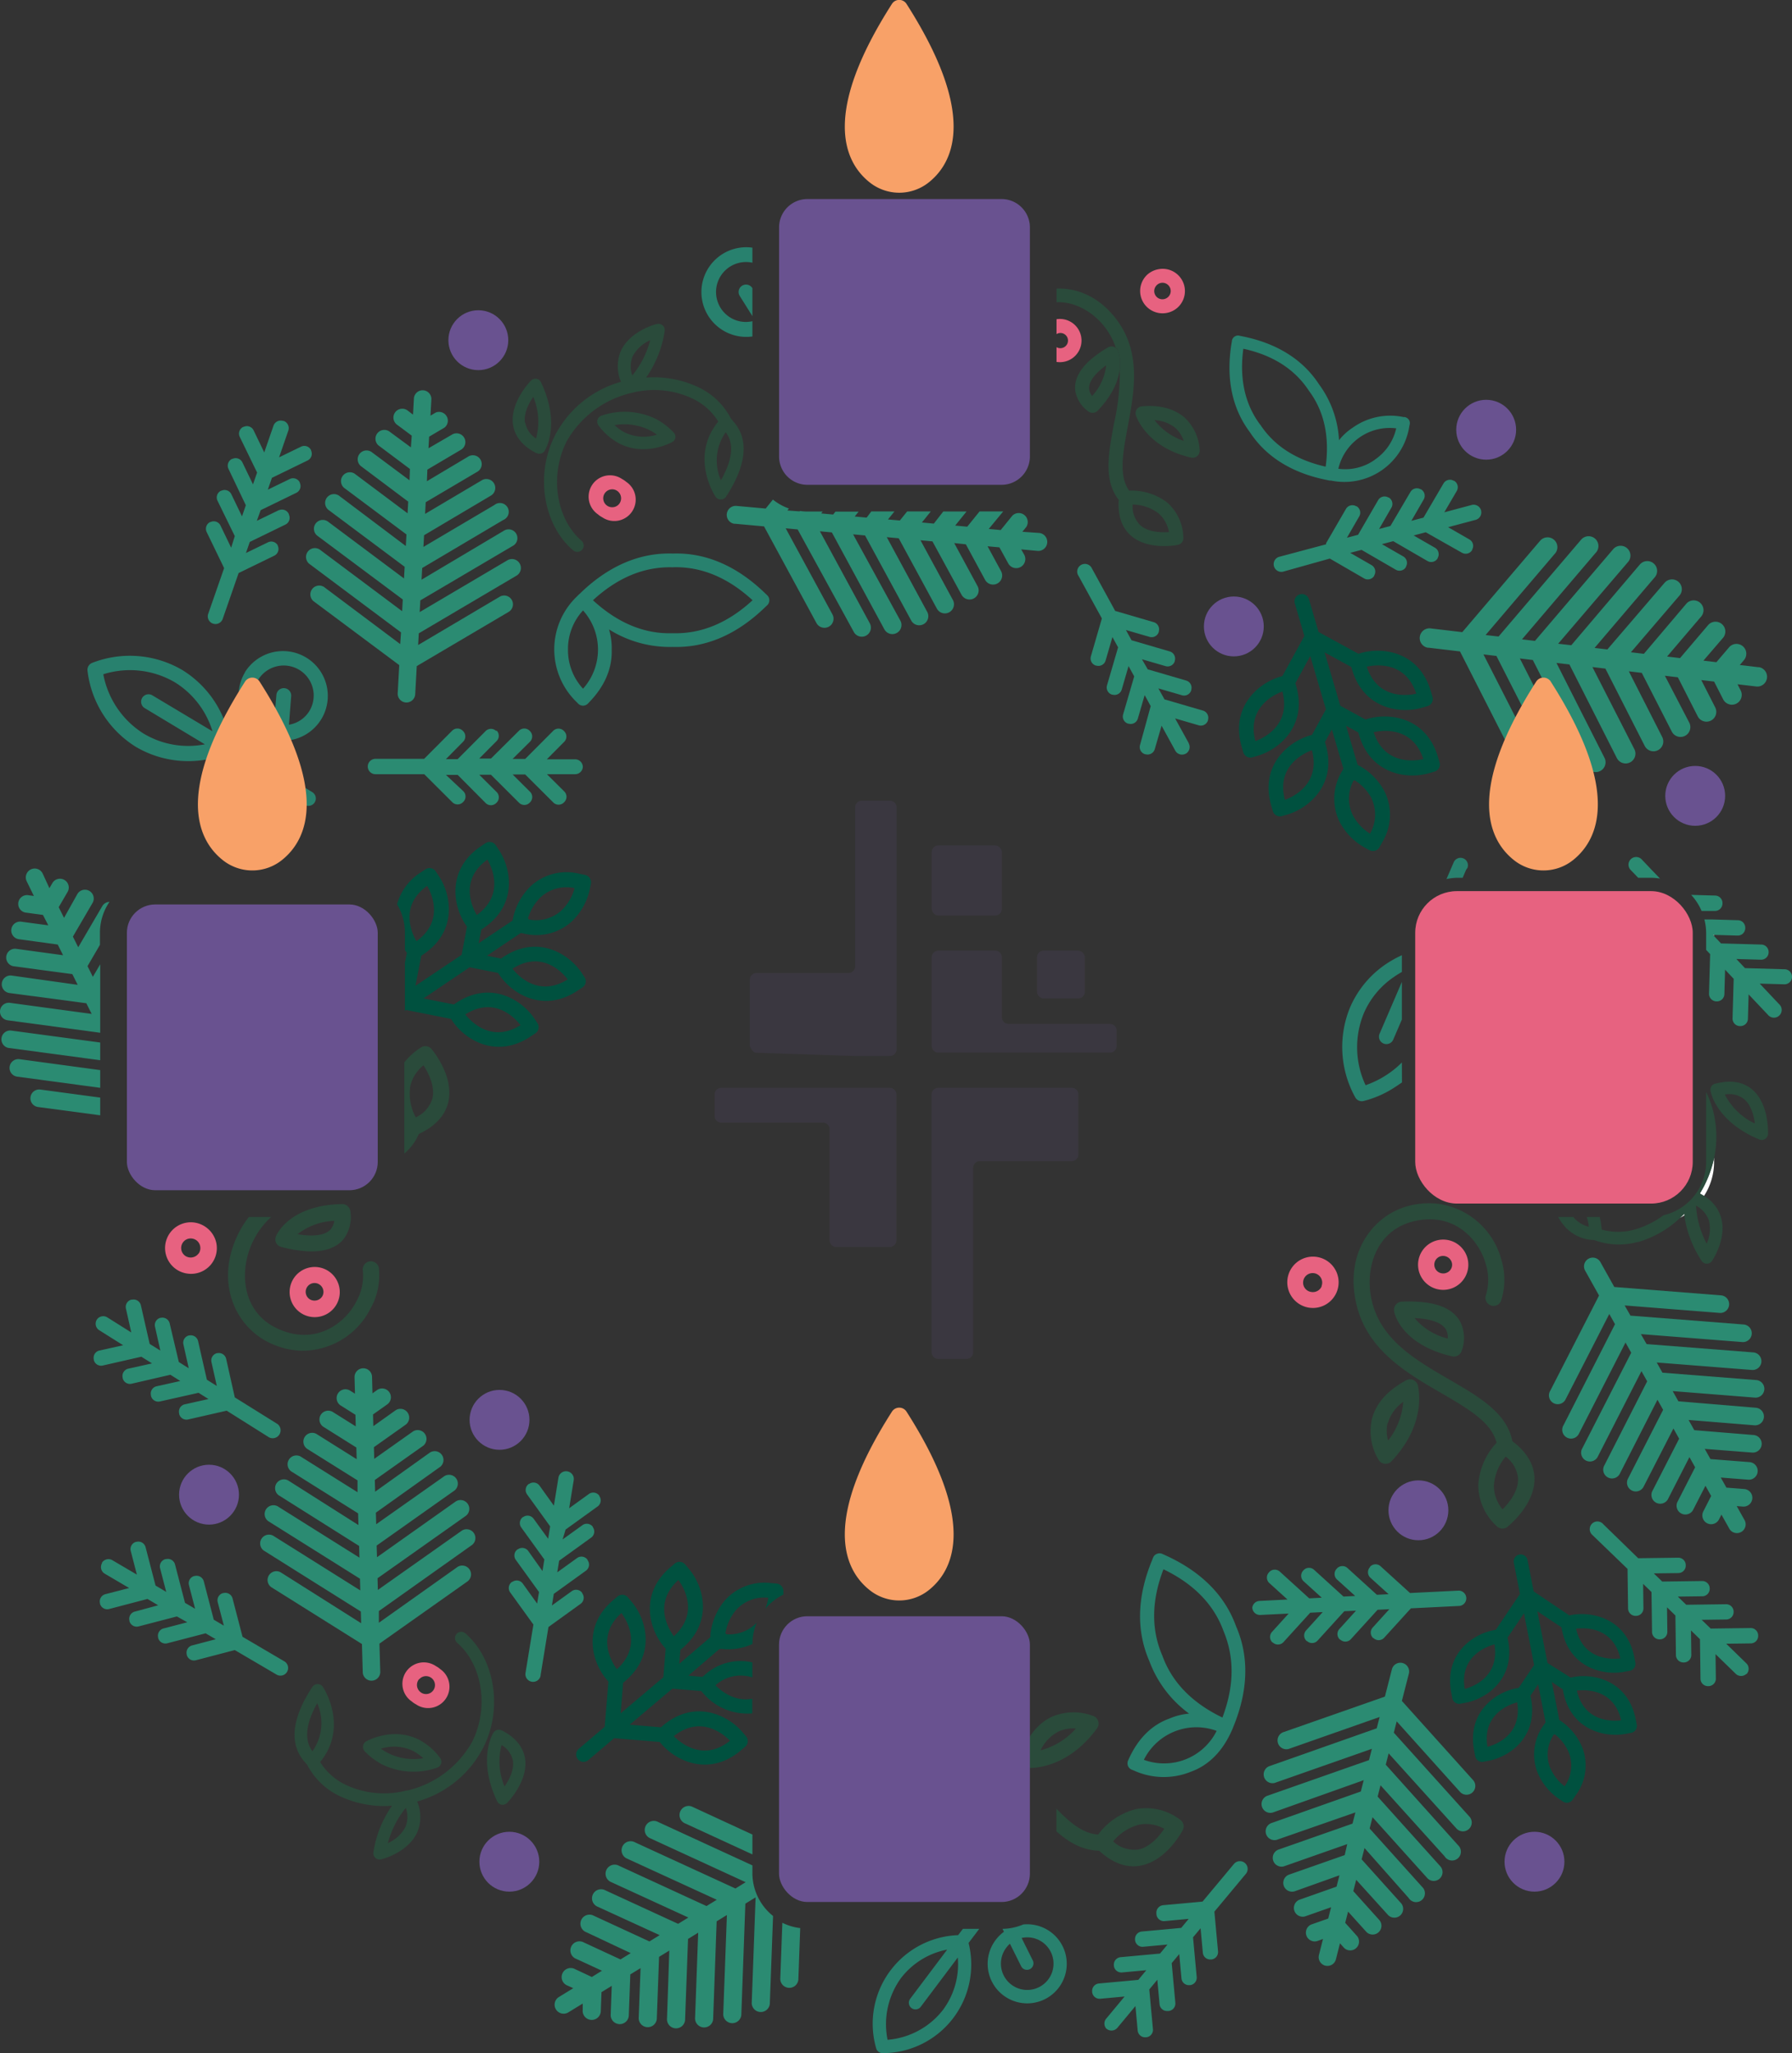 <svg xmlns="http://www.w3.org/2000/svg" viewBox="0 0 335.82 384.74"><rect x="0" y="0" width="335.82" height="384.74" fill="#333333" stroke="none"/><defs><style>.cls-1{fill:none;}.cls-2{fill:#28816e;}.cls-3{fill:#00513f;}.cls-4{fill:#e76280;}.cls-5{fill:#2a4b3b;}.cls-6{fill:#2b8b72;}.cls-7{fill:#695290;}.cls-8{opacity:0.14;}.cls-9{fill:#f8a168;stroke:#f8a168;stroke-miterlimit:10;}.cls-10{fill:#fff;}</style></defs><title>wreath4</title><g id="Layer_2" data-name="Layer 2"><g id="Layer_1-2" data-name="Layer 1"><g id="Layer_2-2" data-name="Layer 2"><g id="Wreath"><g id="leaves"><path class="cls-1" d="M39.82,137.05a16.33,16.33,0,0,0-7.08-9.2,16.65,16.65,0,0,0-13.38-1.49A16.76,16.76,0,0,0,27,137.48a16.27,16.27,0,0,0,11.46,2l-11.31-6.85a1.39,1.39,0,0,1,1.43-2.38L39.82,137Z"/><path class="cls-1" d="M48.28,127.39a5.62,5.62,0,0,0,1.92,7.71,5.91,5.91,0,0,0,1.09.5l.42-5.43a1.39,1.39,0,0,1,2.77.22l-.42,5.4a5.61,5.61,0,1,0-5.77-8.42Z"/><path class="cls-2" d="M45.91,126a8.42,8.42,0,0,0,2.86,11.54,8.33,8.33,0,0,0,2.29,1l-.4,5.13-7.51-4.52a19.37,19.37,0,0,0-9-13.6,19.41,19.41,0,0,0-16.93-1.31,1.4,1.4,0,0,0-.83,1.38,19.47,19.47,0,0,0,9.08,14.34,19.37,19.37,0,0,0,16.22,1.58l15.45,9.31a1.39,1.39,0,0,0,1.43-2.38l-5.27-3.17.52-6.53A8.4,8.4,0,1,0,45.88,126Zm-19.27,4.79a1.39,1.39,0,0,0,.47,1.9l11.28,6.79a16.27,16.27,0,0,1-11.46-2,16.76,16.76,0,0,1-7.57-11.13,16.65,16.65,0,0,1,13.38,1.49,16.36,16.36,0,0,1,7.08,9.2l-11.27-6.74a1.39,1.39,0,0,0-1.91.48ZM58,133.2a5.56,5.56,0,0,1-3.85,2.61l.42-5.4a1.39,1.39,0,0,0-2.77-.22l-.47,5.44a5.91,5.91,0,0,1-1.09-.5A5.62,5.62,0,1,1,58,133.2Z"/></g><g id="leaves-2"><path class="cls-1" d="M266.28,182.73l-5.2,12.08a1.39,1.39,0,0,1-2.55-1.1l5.2-12.09a16.27,16.27,0,0,0-8.16,8.27,16.76,16.76,0,0,0,.34,13.46,16.65,16.65,0,0,0,10-9,16.33,16.33,0,0,0,.38-11.61Z"/><path class="cls-1" d="M286.16,182.7a5.6,5.6,0,0,0-7.59-7.26l3.49,4.15a1.39,1.39,0,0,1-2.12,1.8h0l-3.51-4.16a5.91,5.91,0,0,0-.59,1,5.62,5.62,0,1,0,10.32,4.44Z"/></g><g id="leaves-3"><path class="cls-1" d="M154.72,54.58l6.86-11.22A1.4,1.4,0,0,1,164,44.8h0L157.09,56a16.27,16.27,0,0,0,9.25-7,16.76,16.76,0,0,0,1.57-13.4,16.65,16.65,0,0,0-11.17,7.51,16.33,16.33,0,0,0-2,11.43Z"/><path class="cls-1" d="M135,51.79a5.6,5.6,0,0,0,6.49,8.26l-2.87-4.6A1.39,1.39,0,1,1,141,54l2.92,4.65a5.91,5.91,0,0,0,.73-1A5.61,5.61,0,0,0,135,51.83h0Z"/></g><g id="Leaves-4"><path class="cls-3" d="M294.51,302.63l-.43.08-6.67-4.49-1.16-5.92a1.31,1.31,0,0,0-2.57.5l1.16,5.89-4.53,6.72-.43.08c-4,.78-9.32,4.55-7.9,11.77l.19,1a1.31,1.31,0,0,0,1.53,1l1-.19c4-.78,9.32-4.55,7.9-11.77l-.08-.43,3.07-4.56,1.9,9.7-2.88,4.27-.44.09c-4,.78-9.32,4.55-7.9,11.77l.19,1a1.31,1.31,0,0,0,1.53,1l1-.19c4-.78,9.32-4.55,7.9-11.77l-.08-.43,1.43-2.11,1.4,7.11-.27.4a9.36,9.36,0,0,0-1.34,8.74,11.08,11.08,0,0,0,4.07,5.17l.81.55a1.34,1.34,0,0,0,1.81-.36l.55-.81a9.36,9.36,0,0,0,1.34-8.74,11.08,11.08,0,0,0-4.07-5.17l-.33-.22-1.4-7.12,2.06,1.38.08.43c1.42,7.21,7.82,8.68,11.77,7.9l1-.19a1.31,1.31,0,0,0,1-1.53l-.19-1c-1.42-7.21-7.82-8.68-11.77-7.9l-.43.08L290,311.63l-1.9-9.69,4.51,3,.08.43c1.42,7.21,7.82,8.68,11.77,7.9l1-.19a1.31,1.31,0,0,0,1-1.53l-.19-1C304.86,303.37,298.46,301.9,294.51,302.63Zm9.3,19.74c-1.42.18-6.92.49-8.31-5.57,1.47-.17,6.93-.44,8.32,5.62Zm-29.33-5.93c-1-6.13,4.21-7.93,5.58-8.3,1,6.18-4.19,8-5.58,8.35Zm4.26,10.86c-1-6.13,4.21-7.93,5.58-8.3,1,6.18-4.2,8-5.58,8.34Zm15.34,1.33a6.75,6.75,0,0,1-.87,6.11,8.53,8.53,0,0,1-2.8-3.71,6.71,6.71,0,0,1,.78-6h.24A8.58,8.58,0,0,1,294.08,328.63Zm1.26-23.43c1.42-.18,6.92-.49,8.31,5.57-1.42.17-6.92.48-8.3-5.58Z"/></g><g id="Leaves-5"><path class="cls-3" d="M255,122.38l-.44.13-7.46-4.08-1.8-6.12a1.38,1.38,0,0,0-2.65.78l1.79,6.09-4.12,7.51-.44.13c-4.08,1.2-9.37,5.7-7.18,13.15l.29,1a1.38,1.38,0,0,0,1.71.94h0l1-.29c4.08-1.2,9.37-5.7,7.18-13.15l-.13-.44,2.79-5.1,2.94,10-2.61,4.78-.45.13c-4.08,1.2-9.37,5.7-7.18,13.15l.29,1a1.38,1.38,0,0,0,1.71.94h0l1-.29c4.08-1.2,9.37-5.7,7.18-13.15l-.13-.44,1.3-2.36,2.16,7.35-.24.45a9.89,9.89,0,0,0-.56,9.33,11.72,11.72,0,0,0,4.78,5l.91.5a1.42,1.42,0,0,0,1.87-.55l.5-.91a9.89,9.89,0,0,0,.56-9.33,11.72,11.72,0,0,0-4.78-5l-.37-.2L252.25,136l2.3,1.26.13.44c2.19,7.46,9.07,8.38,13.15,7.18l1-.29a1.38,1.38,0,0,0,.94-1.71h0l-.29-1c-2.19-7.46-9.07-8.38-13.15-7.18l-.44.13-4.72-2.58-2.94-10,5,2.74.13.44c2.19,7.46,9.07,8.38,13.15,7.18l1-.29a1.38,1.38,0,0,0,.94-1.71h0l-.29-1C266,122.1,259.09,121.18,255,122.38Zm11.7,19.88c-1.48.33-7.24,1.19-9.28-5.06,1.52-.33,7.28-1.19,9.32,5.06Zm-31.45-3.4c-1.66-6.36,3.66-8.76,5.07-9.28,1.68,6.36-3.61,8.75-5,9.28Zm5.53,11c-1.66-6.36,3.66-8.76,5.07-9.28,1.7,6.37-3.61,8.77-5,9.29Zm16.28-.15a7.14,7.14,0,0,1-.32,6.51,9,9,0,0,1-3.31-3.63,7.09,7.09,0,0,1,.24-6.34h.25a9.07,9.07,0,0,1,3.18,3.47Zm-.94-24.78c1.48-.33,7.24-1.19,9.28,5.06-1.4.34-7.2,1.2-9.25-5Z"/></g><path class="cls-1" d="M314,216.85a8.07,8.07,0,0,0-2.24.26,8.17,8.17,0,0,0-4.81,3.77,10.36,10.36,0,0,0,1.47-.27A10.73,10.73,0,0,0,314,216.85Z"/><path class="cls-1" d="M305.23,208.07a1.56,1.56,0,0,0,.4-.06,1.67,1.67,0,1,0-.41.06Z"/><path class="cls-1" d="M328.86,210.54c-.19-1.49-.71-3.52-2.1-4.64a4.47,4.47,0,0,0-3.52-.78A11.91,11.91,0,0,0,328.86,210.54Z"/><path class="cls-1" d="M297.77,229.88a9.15,9.15,0,0,0-5.4-7.25C293.7,228.28,296.18,229.54,297.77,229.88Z"/><path class="cls-1" d="M320.22,228.63a5,5,0,0,0-2.36-2.72,17.4,17.4,0,0,0,2,7.15A6.71,6.71,0,0,0,320.22,228.63Z"/><path class="cls-4" d="M305.27,210.43a3.88,3.88,0,0,0,1-.13,4,4,0,1,0-1.09-7.94,3.86,3.86,0,0,0-1,.13,4,4,0,1,0,1.08,7.94h0Zm-1.76-4a1.69,1.69,0,1,1,2.11,1.6,2.08,2.08,0,0,1-.4.06,1.7,1.7,0,0,1-1.71-1.68Z"/><path class="cls-5" d="M305,223.27a12.87,12.87,0,0,0,4-.39,13.37,13.37,0,0,0,8.08-6.47,1.18,1.18,0,0,0-.84-1.68,11.56,11.56,0,0,0-5.1.1c-5.37,1.41-7.15,6.68-7.22,6.9a1.16,1.16,0,0,0,.15,1A1.19,1.19,0,0,0,305,223.27Zm6.77-6.16a8.48,8.48,0,0,1,2.24-.26,10.67,10.67,0,0,1-5.58,3.76,9.29,9.29,0,0,1-1.47.27,8.16,8.16,0,0,1,4.82-3.77Z"/><path class="cls-5" d="M329.7,213.53a1.16,1.16,0,0,0,1.08-.1,1.2,1.2,0,0,0,.55-.94c0-.24.21-5.76-3.08-8.42-1.72-1.39-4-1.72-6.78-1h-.07a1.18,1.18,0,0,0-.85,1.34C320.57,204.63,321.6,210.18,329.7,213.53Zm-2.94-7.63c1.4,1.12,1.91,3.15,2.11,4.64a12.05,12.05,0,0,1-5.63-5.43,4.47,4.47,0,0,1,3.51.79Z"/><path class="cls-1" d="M79.33,329.47a8.07,8.07,0,0,0-1.83-1.31,8.17,8.17,0,0,0-6.1-.44,10.36,10.36,0,0,0,1.27.79A10.73,10.73,0,0,0,79.33,329.47Z"/><path class="cls-1" d="M78.71,317.05a1.56,1.56,0,0,0,.34.23,1.66,1.66,0,1,0-.35-.24Z"/><path class="cls-1" d="M94.55,334.76c.86-1.23,1.84-3.09,1.56-4.85A4.47,4.47,0,0,0,94,327,11.91,11.91,0,0,0,94.55,334.76Z"/><path class="cls-1" d="M58.53,328.19a9.15,9.15,0,0,0,.89-9C56.59,324.27,57.58,326.87,58.53,328.19Z"/><path class="cls-1" d="M76,342.38a5,5,0,0,0,.08-3.6,17.4,17.4,0,0,0-3.35,6.61A6.71,6.71,0,0,0,76,342.38Z"/><path class="cls-4" d="M77.16,318.83a3.88,3.88,0,0,0,.8.55,4,4,0,0,0,4.53-6.61h0a3.86,3.86,0,0,0-.8-.55,4,4,0,0,0-4.54,6.61Zm1.4-4.15a1.68,1.68,0,1,1,.53,2.6,2.08,2.08,0,0,1-.34-.23,1.7,1.7,0,0,1-.22-2.39l0,0Z"/><path class="cls-5" d="M68.34,328.17a12.87,12.87,0,0,0,3.25,2.46,13.37,13.37,0,0,0,10.38.6,1.18,1.18,0,0,0,.5-1.81,11.56,11.56,0,0,0-3.85-3.36c-4.92-2.56-9.78.14-10,.26a1.16,1.16,0,0,0-.58.86A1.19,1.19,0,0,0,68.34,328.17Zm9.15,0a8.48,8.48,0,0,1,1.83,1.31,10.67,10.67,0,0,1-6.66-1,9.29,9.29,0,0,1-1.27-.79,8.16,8.16,0,0,1,6.11.47Z"/><path class="cls-5" d="M93.16,337.54a1.16,1.16,0,0,0,.86.65,1.2,1.2,0,0,0,1-.33c.17-.17,4-4.12,3.38-8.3-.34-2.18-1.81-4-4.35-5.29H94a1.18,1.18,0,0,0-1.53.42C92.37,324.84,89.41,329.63,93.16,337.54Zm2.95-7.63c.28,1.77-.7,3.62-1.56,4.86A12,12,0,0,1,94,327,4.47,4.47,0,0,1,96.11,329.91Z"/><path class="cls-5" d="M57.4,330.51l.15.17a13.23,13.23,0,0,0,5.77,5.73l.14.07a19.45,19.45,0,0,0,10,1.9,20.6,20.6,0,0,0-3.48,8.7,1.17,1.17,0,0,0,1.44,1.34c.21,0,5-1.27,6.75-5a7.38,7.38,0,0,0,0-5.83,20,20,0,0,0,12.34-10c3.75-7.23,2.3-16.68-3.31-21.52a1.4,1.4,0,0,0-.22-.16,1.18,1.18,0,0,0-1.31,1.94c4.81,4.15,6,12.35,2.75,18.66a18.83,18.83,0,0,1-12,9,1.29,1.29,0,0,0-.45.07,16.81,16.81,0,0,1-11.47-1.26A11.37,11.37,0,0,1,60,330.19c5.44-6.67.56-14,.51-14.08a1.2,1.2,0,0,0-.43-.39,1.18,1.18,0,0,0-.55-.13,1.2,1.2,0,0,0-1,.53C52.56,325.21,56.2,329.19,57.4,330.51Zm18.65,8.27a5,5,0,0,1-.08,3.6,6.73,6.73,0,0,1-3.28,3A17.55,17.55,0,0,1,76.05,338.78ZM59.44,319.17a9.13,9.13,0,0,1-.89,9C57.58,326.87,56.59,324.27,59.44,319.17Z"/><path class="cls-1" d="M115.21,79.63A8.07,8.07,0,0,0,117,80.94a8.17,8.17,0,0,0,6.1.44,10.36,10.36,0,0,0-1.27-.75A10.73,10.73,0,0,0,115.21,79.63Z"/><path class="cls-1" d="M98.58,73.63c-.86,1.23-1.84,3.09-1.56,4.85a4.47,4.47,0,0,0,2.08,2.94A11.91,11.91,0,0,0,98.58,73.63Z"/><path class="cls-1" d="M134.6,80.24a9.15,9.15,0,0,0-.89,9C136.54,84.17,135.55,81.57,134.6,80.24Z"/><path class="cls-4" d="M117.38,90.32a3.88,3.88,0,0,0-.8-.55,4,4,0,0,0-4.53,6.61,3.86,3.86,0,0,0,.8.55,4,4,0,1,0,4.54-6.61h0ZM116,94.47a1.68,1.68,0,1,1-.53-2.6,2.08,2.08,0,0,1,.34.23A1.7,1.7,0,0,1,116,94.47Z"/><path class="cls-5" d="M126.19,81A12.87,12.87,0,0,0,123,78.55a13.37,13.37,0,0,0-10.34-.64,1.18,1.18,0,0,0-.5,1.81A11.56,11.56,0,0,0,116,83.08c4.92,2.56,9.78-.14,10-.26a1.16,1.16,0,0,0,.58-.86A1.19,1.19,0,0,0,126.19,81ZM117,81a8.48,8.48,0,0,1-1.83-1.34,10.67,10.67,0,0,1,6.66,1,9.29,9.29,0,0,1,1.27.79A8.16,8.16,0,0,1,117,81Z"/><path class="cls-5" d="M101.38,71.63a1.16,1.16,0,0,0-.86-.65,1.2,1.2,0,0,0-1,.33c-.17.17-4,4.12-3.38,8.3.34,2.18,1.81,4,4.35,5.29h.06a1.18,1.18,0,0,0,1.53-.42C102.17,84.3,105.13,79.52,101.38,71.63Zm-3,7.6c-.28-1.77.7-3.62,1.56-4.86a12.05,12.05,0,0,1,.52,7.8A4.47,4.47,0,0,1,98.43,79.23Z"/><path class="cls-5" d="M137.14,78.63l-.15-.17a13.23,13.23,0,0,0-5.77-5.73l-.14-.07a19.45,19.45,0,0,0-10-1.9,20.6,20.6,0,0,0,3.48-8.7,1.17,1.17,0,0,0-1.44-1.34c-.21,0-5,1.27-6.75,5a7.38,7.38,0,0,0,0,5.83,20,20,0,0,0-12.34,10c-3.75,7.23-2.3,16.68,3.31,21.52a1.4,1.4,0,0,0,.22.16,1.19,1.19,0,0,0,1.41-1.91h0c-4.81-4.15-6-12.35-2.75-18.66a18.83,18.83,0,0,1,12-9,1.29,1.29,0,0,0,.37-.09,16.81,16.81,0,0,1,11.47,1.26A11.37,11.37,0,0,1,134.6,79c-5.44,6.67-.56,14-.51,14.08a1.2,1.2,0,0,0,.43.39,1.18,1.18,0,0,0,.55.13,1.2,1.2,0,0,0,1-.53C142,83.93,138.34,80,137.14,78.63Zm-18.65-8.27a5,5,0,0,1,.08-3.6,6.73,6.73,0,0,1,3.28-3A17.55,17.55,0,0,1,118.49,70.36ZM135.11,90a9.13,9.13,0,0,1,.89-9c1,1.3,2,3.9-.9,9Z"/><path class="cls-1" d="M218.16,56.08a1.51,1.51,0,0,0,.74-.38,1.57,1.57,0,0,0,.47-1.45,1.55,1.55,0,0,0-1.83-1.2,1.59,1.59,0,0,0-1.2,1.83,1.55,1.55,0,0,0,.67,1A1.48,1.48,0,0,0,218.16,56.08Z"/><path class="cls-1" d="M214,83.26a11.72,11.72,0,0,0,5.5,3.89A5.66,5.66,0,0,0,218,84.8,6.41,6.41,0,0,0,214,83.26Z"/><path class="cls-1" d="M227,109.63a8.14,8.14,0,0,0-5-.64,5,5,0,0,0,2.1,3.49c1.73,1,4.14.63,5.55.24A6,6,0,0,0,227,109.63Z"/><path class="cls-1" d="M205.91,69.63c-.88.82-1.91,2-1.81,3.29a2.57,2.57,0,0,0,.56,1.34,10.06,10.06,0,0,0,2.63-5.75A14.27,14.27,0,0,0,205.91,69.63Z"/><path class="cls-1" d="M196.67,71.79a1.39,1.39,0,0,0,.69-.35,1.44,1.44,0,0,0-.18-2.26,1.39,1.39,0,0,0-1.08-.2,1.48,1.48,0,0,0-1.12,1.7,1.42,1.42,0,0,0,.61.91A1.49,1.49,0,0,0,196.67,71.79Z"/><path class="cls-4" d="M218.69,58.63a4.22,4.22,0,0,0,2-1A4.17,4.17,0,0,0,217,50.47a4.22,4.22,0,0,0-2,1,4.17,4.17,0,0,0,.55,6.55A4.22,4.22,0,0,0,218.69,58.63Zm-2.36-3.78a1.58,1.58,0,0,1,1.2-1.83,1.55,1.55,0,0,1,1.83,1.2,1.53,1.53,0,0,1-.47,1.45,1.61,1.61,0,0,1-.74.38,1.54,1.54,0,0,1-1.16-.22,1.56,1.56,0,0,1-.66-1Z"/><path class="cls-5" d="M214,76.14a1.3,1.3,0,0,0-.78.34,1,1,0,0,0-.19.23,1.31,1.31,0,0,0-.16,1.13c.08.24,2,6,10.34,7.91a1.3,1.3,0,0,0,1.11-.25,1.32,1.32,0,0,0,.5-1,8.94,8.94,0,0,0-2.69-6.12C220.2,76.63,217.47,75.84,214,76.14Zm7.86,6.49a11.63,11.63,0,0,1-5.5-3.89,6.52,6.52,0,0,1,4,1.54A5.77,5.77,0,0,1,221.83,82.63Z"/><path class="cls-1" d="M36.75,232.38a1.75,1.75,0,0,0-.92-.3,1.81,1.81,0,0,0-1.58.79,1.79,1.79,0,0,0,.49,2.48h0a1.84,1.84,0,0,0,2.49-.5,1.8,1.8,0,0,0,.27-1.35A1.72,1.72,0,0,0,36.75,232.38Z"/><path class="cls-1" d="M57,215.5a13.56,13.56,0,0,0-1.27-7.7,6.55,6.55,0,0,0-.72,3.14A7.42,7.42,0,0,0,57,215.5Z"/><path class="cls-1" d="M76.88,203.63a9.42,9.42,0,0,0,1,5.77A5.74,5.74,0,0,0,81,205.86c.54-2.27-.74-4.79-1.67-6.21A6.91,6.91,0,0,0,76.88,203.63Z"/><path class="cls-1" d="M57.85,231.51c1.39.06,3.25-.09,4.18-1.18a3,3,0,0,0,.65-1.55c-3.64.32-5.73,1.49-6.88,2.5A16.52,16.52,0,0,0,57.85,231.51Z"/><path class="cls-1" d="M59.9,240.73a1.61,1.61,0,0,0-.85-.28,1.67,1.67,0,0,0-1.72,2A1.61,1.61,0,0,0,58,243.5a1.71,1.71,0,0,0,2.31-.46,1.65,1.65,0,0,0,.25-1.24A1.73,1.73,0,0,0,59.9,240.73Z"/><path class="cls-4" d="M38.44,229.86a4.88,4.88,0,0,0-2.46-.81,4.83,4.83,0,0,0-2.9,8.84,4.88,4.88,0,0,0,2.46.81,4.82,4.82,0,0,0,5-5.77A4.89,4.89,0,0,0,38.44,229.86Zm-1.2,5a1.83,1.83,0,0,1-2.49.5,1.8,1.8,0,0,1-.5-2.49,1.77,1.77,0,0,1,1.58-.79,1.86,1.86,0,0,1,.92.3,1.79,1.79,0,0,1,.76,1.14,1.81,1.81,0,0,1-.26,1.36Z"/><path class="cls-4" d="M61.58,238.21a4.7,4.7,0,1,0,2.09,4.13A4.73,4.73,0,0,0,61.58,238.21ZM60.34,243a1.71,1.71,0,0,1-2.31.46,1.65,1.65,0,0,1-.47-2.29h0a1.66,1.66,0,0,1,1.46-.74,1.61,1.61,0,0,1,.85.28,1.64,1.64,0,0,1,.71,1.05A1.6,1.6,0,0,1,60.34,243Z"/><path class="cls-5" d="M65.63,226.86a1.54,1.54,0,0,0-1.51-1.23c-9.94.19-12.29,5.78-12.39,6a1.55,1.55,0,0,0,0,1.25,1.51,1.51,0,0,0,1,.79,24.55,24.55,0,0,0,5,.82c3,.13,5.26-.63,6.64-2.27A6.85,6.85,0,0,0,65.63,226.86ZM62,230.33c-.93,1.09-2.79,1.24-4.18,1.18a16.85,16.85,0,0,1-2.06-.23,11.77,11.77,0,0,1,6.88-2.5,3,3,0,0,1-.65,1.55Z"/><path class="cls-5" d="M56.67,219.51a1.51,1.51,0,0,0,.91.37,1.2,1.2,0,0,0,.35,0,1.51,1.51,0,0,0,1.06-.79c.14-.26,3.29-6.47-1.88-14.94a1.5,1.5,0,0,0-1.11-.71,1.52,1.52,0,0,0-1.25.42,10.34,10.34,0,0,0-2.86,7.19C52,214,53.61,216.9,56.67,219.51Zm-1-11.71a13.46,13.46,0,0,1,1.27,7.7,7.55,7.55,0,0,1-2-4.55,6.68,6.68,0,0,1,.71-3.15Z"/><path class="cls-1" d="M249.6,235.24a1.8,1.8,0,0,0,.29-1.34,1.84,1.84,0,0,0-2.08-1.45,1.79,1.79,0,0,0-1.45,2.07h0a1.81,1.81,0,0,0,1.13,1.36,1.75,1.75,0,0,0,1,.09A1.72,1.72,0,0,0,249.6,235.24Z"/><path class="cls-1" d="M256.57,262.9a6.55,6.55,0,0,0-.6,3.17,13.56,13.56,0,0,0,4.23-6.55A7.42,7.42,0,0,0,256.57,262.9Z"/><path class="cls-1" d="M274.45,283c1.42-.94,3.6-2.73,4-5a5.74,5.74,0,0,0-1.45-4.49,9.42,9.42,0,0,0-3.25,4.87A6.91,6.91,0,0,0,274.45,283Z"/><path class="cls-1" d="M265.48,244.63c.65,1.38,2.09,3.29,5.31,5a3,3,0,0,0,0-1.68c-.42-1.37-2.06-2.25-3.36-2.75A16.52,16.52,0,0,0,265.48,244.63Z"/><path class="cls-1" d="M274.08,236.9a1.65,1.65,0,0,0,.27-1.24,1.71,1.71,0,0,0-1.94-1.34,1.61,1.61,0,0,0-1.07.68,1.67,1.67,0,0,0,.78,2.5,1.61,1.61,0,0,0,.89.08A1.73,1.73,0,0,0,274.08,236.9Z"/><path class="cls-5" d="M287.56,277c-.07-2.6-1.49-4.94-4.15-6.94-1-5.29-6.28-8.34-11.82-11.55-6.24-3.62-12.71-7.36-14.48-14.61-1.48-6,.72-13.26,7.67-15,7.92-2,12.51,3.72,13.66,8a9.79,9.79,0,0,1,0,5.85,1.52,1.52,0,0,0,2.82,1.11,12.7,12.7,0,0,0,.11-7.73,14.29,14.29,0,0,0-11.25-10.46,14.88,14.88,0,0,0-6,.27c-6.62,1.62-12.32,8.71-9.89,18.63,2.08,8.5,9.43,12.75,15.9,16.5,5,2.92,9.41,5.47,10.32,9.3a12.69,12.69,0,0,0-3.42,7.89,10.48,10.48,0,0,0,3.46,7.73,1.5,1.5,0,0,0,2,.13C282.63,286,287.68,282,287.56,277Zm-6,5.82a7,7,0,0,1-1.61-4.43,9.4,9.4,0,0,1,2.21-5.43,5.7,5.7,0,0,1,2.32,4.11c.1,2.34-1.7,4.59-2.9,5.76Z"/><path class="cls-4" d="M250.48,242.16a4.81,4.81,0,1,0-5.21,2.88,4.82,4.82,0,0,0,5.21-2.88ZM247.7,241a1.79,1.79,0,0,1-1,1,1.86,1.86,0,0,1-1,.1,1.77,1.77,0,0,1-1.38-1.1,1.79,1.79,0,1,1,3.32.05Z"/><path class="cls-4" d="M274.78,238.86a4.71,4.71,0,1,0-2.57,2.51A4.7,4.7,0,0,0,274.78,238.86ZM272,237.63a1.64,1.64,0,0,1-.91.88,1.61,1.61,0,0,1-.89.1,1.64,1.64,0,0,1-.37-3.15h0a1.71,1.71,0,0,1,2.17.93A1.6,1.6,0,0,1,272,237.63Z"/><path class="cls-5" d="M273.68,247.75c-1-1.89-3-3.1-6-3.6a24.55,24.55,0,0,0-5-.23,1.51,1.51,0,0,0-1.11.57,1.55,1.55,0,0,0-.31,1.21c0,.26,1.19,6.22,10.87,8.47a1.54,1.54,0,0,0,1.72-.86A6.85,6.85,0,0,0,273.68,247.75Zm-2.37,3.08A11.69,11.69,0,0,1,265.1,247a16.85,16.85,0,0,1,2.06.2c1.38.23,3.16.76,3.84,2a3,3,0,0,1,.31,1.66Z"/><path class="cls-5" d="M257.08,266a10.34,10.34,0,0,0,1.31,7.63,1.52,1.52,0,0,0,1.14.67,1.5,1.5,0,0,0,1.23-.47c6.81-7.21,5-13.94,4.94-14.23a1.51,1.51,0,0,0-.87-1,1.2,1.2,0,0,0-.34-.1,1.51,1.51,0,0,0-1,.17C260,260.56,257.81,263,257.08,266Zm3,.69a7.55,7.55,0,0,1,2.89-4,13.46,13.46,0,0,1-2.84,7.26,6.68,6.68,0,0,1-.1-3.28Z"/><path class="cls-1" d="M171.72,315.77a1.75,1.75,0,0,0-.07-1,1.81,1.81,0,0,0-1.33-1.16,1.79,1.79,0,0,0-2.11,1.4h0a1.84,1.84,0,0,0,1.4,2.11,1.8,1.8,0,0,0,1.35-.26A1.72,1.72,0,0,0,171.72,315.77Z"/><path class="cls-1" d="M195,328a13.56,13.56,0,0,0,6.64-4.09,6.55,6.55,0,0,0-3.18.53A7.42,7.42,0,0,0,195,328Z"/><path class="cls-1" d="M213.55,342a9.42,9.42,0,0,0-4.94,3.15,5.74,5.74,0,0,0,4.46,1.54c2.3-.36,4.15-2.51,5.11-3.9A6.91,6.91,0,0,0,213.55,342Z"/><path class="cls-1" d="M180.54,335c.47,1.31,1.32,3,2.68,3.42a3,3,0,0,0,1.68,0c-1.68-3.25-3.56-4.73-4.92-5.41A16.52,16.52,0,0,0,180.54,335Z"/><path class="cls-1" d="M172.79,340.35a1.61,1.61,0,0,0-.06-.89,1.67,1.67,0,0,0-2.49-.83,1.61,1.61,0,0,0-.71,1.06,1.71,1.71,0,0,0,1.3,2,1.65,1.65,0,0,0,1.25-.24A1.73,1.73,0,0,0,172.79,340.35Z"/><path class="cls-4" d="M174.69,316.38a4.88,4.88,0,0,0-.19-2.59,4.83,4.83,0,0,0-9.28.67,4.88,4.88,0,0,0,.19,2.59,4.82,4.82,0,0,0,7.22,2.39A4.89,4.89,0,0,0,174.69,316.38Zm-5.1.8a1.83,1.83,0,0,1-1.4-2.11,1.8,1.8,0,0,1,2.11-1.4,1.77,1.77,0,0,1,1.33,1.16,1.86,1.86,0,0,1,.07,1,1.79,1.79,0,0,1-.76,1.14,1.81,1.81,0,0,1-1.35.2Z"/><path class="cls-4" d="M175.75,341a4.7,4.7,0,1,0-3,3.42A4.73,4.73,0,0,0,175.75,341Zm-4.94.69a1.71,1.71,0,0,1-1.3-2,1.65,1.65,0,0,1,1.93-1.32l.07,0a1.66,1.66,0,0,1,1.24,1.07,1.61,1.61,0,0,1,.06.89,1.64,1.64,0,0,1-.71,1.06,1.6,1.6,0,0,1-1.28.27Z"/><path class="cls-5" d="M187.79,340.38a1.54,1.54,0,0,0,.53-1.85c-4-9.12-10-9.17-10.28-9.18a1.55,1.55,0,0,0-1.13.52,1.51,1.51,0,0,0-.36,1.19,24.55,24.55,0,0,0,1.13,4.92c1,2.85,2.58,4.63,4.62,5.28A6.85,6.85,0,0,0,187.79,340.38Zm-4.58-2c-1.36-.45-2.2-2.11-2.68-3.42a16.85,16.85,0,0,1-.57-2c1.37.68,3.25,2.18,4.92,5.41a3,3,0,0,1-1.67,0Z"/><path class="cls-5" d="M191.18,329.31a1.51,1.51,0,0,0,0,1,1.2,1.2,0,0,0,.16.31,1.51,1.51,0,0,0,1.13.68c.29,0,7.23.58,13.11-7.41a1.5,1.5,0,0,0,.24-1.3,1.52,1.52,0,0,0-.87-1,10.34,10.34,0,0,0-7.74.08C194.47,322.91,192.44,325.48,191.18,329.31Zm10.44-5.39A13.46,13.46,0,0,1,195,328a7.55,7.55,0,0,1,3.46-3.57,6.68,6.68,0,0,1,3.19-.52Z"/><g id="Flower_leaf" data-name="Flower leaf"><path class="cls-1" d="M141,112.48c-4.64-4.28-9.66-6.34-14.92-6.18-5.35-.17-10.37,1.92-15,6.18,4.64,4.28,9.65,6.35,14.91,6.18C131.39,118.84,136.4,116.76,141,112.48Z"/><path class="cls-1" d="M109.25,114.39a11,11,0,0,0,0,14.67A11,11,0,0,0,109.25,114.39Z"/><path class="cls-2" d="M109.25,132.24a1.37,1.37,0,0,0,.93-.39l.18-.2c2.94-3,4.39-6.38,4.27-9.89a11.88,11.88,0,0,0-.5-3.81,21.41,21.41,0,0,0,11.9,3.28c6.23.2,12.09-2.32,17.38-7.47l.38-.36a1.26,1.26,0,0,0,.38-.92,1.3,1.3,0,0,0-.38-.92l-.37-.35c-5.31-5.16-11.17-7.68-17.32-7.48-6.23-.2-12.08,2.32-17.37,7.45l-.4.37h0l-.2.21a13.71,13.71,0,0,0,0,19.87l.21.22A1.29,1.29,0,0,0,109.25,132.24Zm16.86-25.94c5.27-.16,10.28,1.91,14.92,6.18-4.63,4.27-9.65,6.34-15,6.18-5.26.17-10.27-1.91-14.91-6.18,4.63-4.26,9.64-6.34,15-6.17Zm-19.67,15.39a10.61,10.61,0,0,1,2.82-7.3,11,11,0,0,1,0,14.67A10.67,10.67,0,0,1,106.44,121.69Z"/></g><g id="Flower_leaf-2" data-name="Flower leaf-2"><path class="cls-1" d="M233,65.33c-.76,5.64.3,10.41,3.14,14.21,2.64,4,6.77,6.67,12.3,7.88.76-5.64-.29-10.4-3.13-14.21C242.65,69.17,238.52,66.54,233,65.33Z"/><path class="cls-1" d="M250.79,87.82a9.88,9.88,0,0,0,10.84-7.57A9.88,9.88,0,0,0,250.79,87.82Z"/><path class="cls-2" d="M264,78.63a1.24,1.24,0,0,0-.77-.48H263a12.1,12.1,0,0,0-9.51,2,10.71,10.71,0,0,0-2.56,2.34A19.29,19.29,0,0,0,247.17,72c-3.07-4.7-8-7.73-14.48-9l-.47-.1a1.13,1.13,0,0,0-.88.19,1.17,1.17,0,0,0-.48.76,2.06,2.06,0,0,1-.07.45c-1.07,6.59.09,12.21,3.41,16.65,3.07,4.7,8,7.72,14.47,9l.48.1h.26A12.32,12.32,0,0,0,264,80.47q.06-.31.11-.62l.06-.27A1.16,1.16,0,0,0,264,78.63Zm-27.86.93c-2.84-3.81-3.9-8.58-3.14-14.21,5.54,1.21,9.66,3.85,12.3,7.89,2.84,3.8,3.89,8.57,3.13,14.21-5.52-1.25-9.64-3.87-12.28-7.91Zm21.51,6.59a9.56,9.56,0,0,1-6.84,1.69,9.88,9.88,0,0,1,10.84-7.57,9.62,9.62,0,0,1-4,5.86Z"/></g><g id="Flower_leaf-3" data-name="Flower leaf-3"><path class="cls-1" d="M218,294.12c5.69,2.73,9.47,6.62,11.26,11.58,2.14,4.91,2.05,10.34-.2,16.22-5.69-2.73-9.47-6.62-11.26-11.57C215.66,305.42,215.74,300,218,294.12Z"/><path class="cls-1" d="M228,324.35a11,11,0,0,1-13.63,5.43A11,11,0,0,1,228,324.35Z"/><path class="cls-2" d="M212.1,331.63l.29.11a13.49,13.49,0,0,0,10.8.26c3.29-1.19,5.88-3.77,7.61-7.63l.12-.26h0s.08-.18.2-.51c2.81-6.81,3-13.18.5-18.89-2.09-5.79-6.6-10.29-13.36-13.32l-.46-.21a1.3,1.3,0,0,0-1,0,1.26,1.26,0,0,0-.71.7s-.08.18-.19.49c-2.82,6.82-3,13.19-.51,18.91a21.41,21.41,0,0,0,7.45,9.84,11.88,11.88,0,0,0-3.73.94c-3.3,1.19-5.88,3.77-7.61,7.63l-.11.24a1.37,1.37,0,0,0,0,1A1.29,1.29,0,0,0,212.1,331.63Zm17-9.77c-5.69-2.73-9.47-6.62-11.26-11.57-2.14-4.91-2.06-10.34.19-16.22,5.68,2.73,9.46,6.62,11.26,11.58,2.09,5,2,10.38-.23,16.26Zm-14.72,7.87A11,11,0,0,1,228,324.35a11,11,0,0,1-13.63,5.43Z"/></g><g id="Fir_Leaf" data-name="Fir Leaf"><path class="cls-6" d="M75.15,118.51,75,120.7,60.73,110a1.66,1.66,0,0,0-2,2.64l16.09,12-.29,5.27a1.64,1.64,0,0,0,3.28.18l.29-5.27,17.26-10.18a1.65,1.65,0,0,0-1.64-2.86l0,0-15.36,9.09.12-2.19,18.32-10.81A1.65,1.65,0,0,0,95.08,105l-16.43,9.7.12-2.19,17.3-10.2a1.65,1.65,0,1,0-1.64-2.86l0,0L79,108.63l.12-2.19,15.19-9a1.65,1.65,0,1,0-1.66-2.81l-13.3,7.86.12-2.19L92,92.87A1.65,1.65,0,0,0,90.29,90l-10.63,6.3.12-2.19,9.57-5.65a1.66,1.66,0,1,0-1.67-2.86h0L80,90.18,80.09,88l6.33-3.74a1.65,1.65,0,0,0-1.68-2.84L80.3,84l.12-2.17,2.89-1.71a1.65,1.65,0,0,0-1.64-2.82l-1,.59.17-3.07a1.64,1.64,0,0,0-3.27-.22L77.4,77.7l-.92-.7a1.66,1.66,0,1,0-2,2.64l2.68,2L77,83.83l-4.07-3a1.66,1.66,0,0,0-2,2.64l5.89,4.41L76.74,90,69.6,84.68a1.66,1.66,0,0,0-2,2.64L76.5,94l-.12,2.19-9.91-7.42a1.66,1.66,0,0,0-2,2.64l11.7,8.74-.12,2.17L63.68,93a1.66,1.66,0,1,0-2,2.64l14.15,10.57-.12,2.19L61.4,97.7a1.66,1.66,0,0,0-2,2.64l16.08,12-.12,2.19L60.1,103.12a1.66,1.66,0,1,0-2,2.64Z"/></g><g id="Fir_Leaf-2" data-name="Fir Leaf-2"><path class="cls-6" d="M293,267.08a1.65,1.65,0,1,0,2.93,1.5l8.69-17,1.07,1.91-9.15,17.88a1.65,1.65,0,1,0,2.93,1.5l8.14-15.93,1.07,1.91-8,15.7a1.65,1.65,0,1,0,2.93,1.5l7-13.75,1.06,1.89-6.64,13a1.65,1.65,0,0,0,2.93,1.5l5.64-11,1.07,1.91-5.06,9.89a1.65,1.65,0,0,0,2.93,1.5l4.06-7.94,1.07,1.91-3.35,6.55a1.65,1.65,0,0,0,2.93,1.5l2.35-4.59,1.07,1.91-1.52,3a1.65,1.65,0,0,0,2.93,1.5l.52-1,1.5,2.68a1.64,1.64,0,0,0,2.86-1.6l-1.5-2.68,1.15.09a1.65,1.65,0,0,0,.26-3.29l-3.34-.26-1.06-1.89,5.14.4a1.65,1.65,0,0,0,.26-3.29l-7.33-.57-1.07-1.91,8.89.69a1.65,1.65,0,0,0,.26-3.29L317.51,268l-1.07-1.91,12.34,1a1.65,1.65,0,0,0,.26-3.29l-14.51-1.21-1.07-1.91,15.4,1.22a1.65,1.65,0,0,0,.26-3.29l-17.58-1.38-1.07-1.91,17.84,1.4a1.65,1.65,0,0,0,.26-3.29l-20-1.56L307.5,250l19,1.49a1.65,1.65,0,0,0,.26-3.29l-21.21-1.66-1.09-1.91,17.8,1.4a1.65,1.65,0,0,0,.26-3.29l-20-1.57-2.57-4.6a1.64,1.64,0,1,0-2.93,1.48l.07.12,2.57,4.6-9.15,17.86a1.65,1.65,0,1,0,2.93,1.5l8.14-15.9,1.07,1.91Z"/></g><g id="Fir_Leaf-3" data-name="Fir Leaf-3"><path class="cls-6" d="M238,330.92a1.65,1.65,0,1,0,.93,3.17l.16-.06,18-6.32-.54,2.12-18.95,6.65a1.65,1.65,0,0,0,.93,3.17l.16-.06,16.87-6-.54,2.12-16.65,5.88a1.65,1.65,0,1,0,.93,3.17l.16-.06L254,339.63l-.54,2.1-13.76,4.83a1.65,1.65,0,1,0,.93,3.17l.16-.06,11.68-4.1-.47,2.06-10.49,3.68a1.65,1.65,0,0,0,1.09,3.11l8.41-3-.54,2.12L243.5,356a1.65,1.65,0,0,0,1.09,3.11l4.86-1.71-.54,2.12-3.16,1.11a1.65,1.65,0,0,0,1.09,3.11l1.09-.39-.76,3a1.64,1.64,0,1,0,3.18.81l.76-3,.77.86a1.65,1.65,0,0,0,2.45-2.2l-2.24-2.5.54-2.1,3.45,3.83a1.65,1.65,0,0,0,2.45-2.2l-4.92-5.47.54-2.12,6,6.63a1.65,1.65,0,0,0,2.45-2.2l-7.43-8.26.54-2.12,8.26,9.34a1.65,1.65,0,1,0,2.6-2l-.15-.16-9.75-10.84.54-2.12L267.53,352a1.65,1.65,0,0,0,2.45-2.2l-11.81-13.13.54-2.12,12,13.3a1.65,1.65,0,1,0,2.6-2l-.15-.16-13.47-15,.54-2.12L273,342.71a1.65,1.65,0,0,0,2.45-2.2L261.2,324.69l.54-2.12,11.93,13.28a1.65,1.65,0,0,0,2.45-2.2l-13.41-14.91,1.31-5.11a1.64,1.64,0,1,0-3.18-.81h0l-1.31,5.11-18.93,6.63a1.65,1.65,0,1,0,.93,3.17l.16-.06,16.85-5.92-.54,2.12Z"/></g><g id="Fir_Leaf-4" data-name="Fir Leaf-4"><path class="cls-6" d="M88.29,289.63a1.65,1.65,0,1,0-1.73-2.81l-.17.12-15.58,11-.06-2.19,16.4-11.59a1.65,1.65,0,1,0-1.73-2.81l-.17.12-14.6,10.34-.07-2.18L85,279.43a1.65,1.65,0,1,0-1.73-2.81l-.17.12-12.6,8.89-.06-2.17L82.31,275a1.65,1.65,0,1,0-1.73-2.81l-.17.12L70.3,279.53l-.06-2.19,9.07-6.42a1.65,1.65,0,0,0-1.9-2.69l-7.28,5.15-.06-2.19,6-4.25a1.65,1.65,0,0,0-1.9-2.69l-4.21,3-.06-2.19,2.74-1.94a1.65,1.65,0,0,0-1.9-2.69l-.94.67L69.72,258a1.64,1.64,0,1,0-3.28.09l.08,3.07-1-.62a1.65,1.65,0,0,0-1.75,2.79l2.84,1.79.06,2.17-4.37-2.74a1.65,1.65,0,0,0-1.75,2.79l6.23,3.91.06,2.19-7.55-4.74a1.65,1.65,0,0,0-1.75,2.79L67,277.41v2.22l-10.49-6.58a1.65,1.65,0,0,0-1.93,2.68l.18.11,12.35,7.75.06,2.19-13-8.25a1.65,1.65,0,1,0-1.93,2.68l.18.11L67.3,289.7l.06,2.19-15.15-9.51a1.65,1.65,0,0,0-1.93,2.68l.18.11,17,10.67.06,2.19L51.37,287.89a1.65,1.65,0,0,0-1.93,2.68l.18.11,18,11.31.06,2.19-15.1-9.55a1.65,1.65,0,0,0-1.75,2.79l17,10.66.15,5.27a1.64,1.64,0,0,0,3.28-.09L71.11,308,87.5,296.42a1.65,1.65,0,0,0-1.73-2.81l-.17.12L71,304.09V301.9Z"/></g><g id="Fir_Leaf-5" data-name="Fir Leaf-5"><path class="cls-6" d="M280.83,119.28,278.4,119l12.91-15.16a1.84,1.84,0,1,0-2.67-2.53l-.13.15-14.48,17-5.84-.69a1.83,1.83,0,1,0-.61,3.61l.18,0,5.84.69L283.74,142a1.84,1.84,0,1,0,3.28-1.67L278,122.63l2.43.29,10.76,21.14a1.84,1.84,0,1,0,3.28-1.67h0l-9.65-19,2.43.29,10.15,20a1.84,1.84,0,1,0,3.28-1.67h0l-9-17.78,2.43.29L303,142.06a1.84,1.84,0,1,0,3.28-1.67h0L298.42,125l2.43.29,7.37,14.49a1.84,1.84,0,1,0,3.28-1.67h0l-6.26-12.31,2.43.29,5.62,11a1.84,1.84,0,1,0,3.28-1.67L312,126.63l2.43.29,3.72,7.31a1.84,1.84,0,1,0,3.28-1.67h0l-2.61-5.12,2.4.28,1.7,3.33a1.84,1.84,0,1,0,3.28-1.67h0l-.59-1.15,3.4.4a1.83,1.83,0,1,0,.61-3.61l-.18,0-3.4-.4.84-1a1.84,1.84,0,0,0-2.8-2.38l-2.43,2.85-2.43-.29,3.73-4.34a1.84,1.84,0,0,0-2.8-2.38l-5.31,6.24-2.43-.29,6.45-7.57a1.84,1.84,0,0,0-2.8-2.38l-8,9.44-2.43-.29,9-10.51a1.84,1.84,0,1,0-2.67-2.53l-.13.15L301.22,121.7l-2.4-.28L310,108.29a1.84,1.84,0,1,0-2.67-2.53l-.13.15-12.74,15-2.46-.28,13-15.21a1.84,1.84,0,1,0-2.67-2.53l-.13.15L287.65,120.1l-2.43-.29L299,103.63a1.84,1.84,0,1,0-2.67-2.53l-.13.15Z"/></g><path class="cls-6" d="M109.22,143.72a1.44,1.44,0,0,0-1.44-1.43h-5.31l3.25-3.27a1.4,1.4,0,0,0,0-2l0,0-.06-.06a1.4,1.4,0,0,0-2,0l0,0-5.24,5.26H96.06L99.31,139a1.4,1.4,0,0,0,0-2l0,0-.06-.06a1.4,1.4,0,0,0-2,0l0,0L92,142.15h-2.2l3.25-3.27a1.4,1.4,0,0,0,0-2l0,0L93,137a1.4,1.4,0,0,0-2,0l0,0-5.24,5.26h-2.2L86.78,139a1.4,1.4,0,0,0,0-2l0,0-.06-.06a1.4,1.4,0,0,0-2,0l0,0-5.24,5.26H70.36a1.44,1.44,0,1,0,0,2.88H79.5l5.26,5.24a1.4,1.4,0,0,0,2,0l0,0,.06-.06a1.4,1.4,0,0,0,0-2l0,0-3.25-3.05h2.2L91,150.47a1.4,1.4,0,0,0,2,0l0,0,.06-.06a1.4,1.4,0,0,0,0-2l0,0-3.25-3.23H92l5.26,5.24a1.4,1.4,0,0,0,2,0l0,0,.06-.06a1.4,1.4,0,0,0,0-2l0,0-3.25-3.23h2.35l5.26,5.24a1.4,1.4,0,0,0,2,0l0,0,.06-.06a1.4,1.4,0,0,0,0-2l0,0-3.25-3.23h5.28A1.44,1.44,0,0,0,109.22,143.72Z"/><path class="cls-6" d="M53.08,78.89a1.44,1.44,0,0,0-1.83.89l-1.73,5-2-4.15A1.4,1.4,0,0,0,45.65,80h-.07a1.4,1.4,0,0,0-.65,1.87l3.25,6.68h0l-.77,2.22-2-4.15A1.4,1.4,0,0,0,43.54,86h-.07a1.4,1.4,0,0,0-.65,1.87l3.25,6.81h0l-.72,2.08-2-4.15a1.4,1.4,0,0,0-1.87-.65h-.07a1.4,1.4,0,0,0-.65,1.87L44,100.46h0l-.68,2.17-2-4.15a1.4,1.4,0,0,0-1.87-.65h-.07a1.4,1.4,0,0,0-.65,1.87L42,106.46h0l-3,8.62a1.44,1.44,0,0,0,2.72.94l3-8.64h0l6.68-3.25a1.4,1.4,0,0,0,.65-1.87v-.07a1.4,1.4,0,0,0-1.84-.56l-4.12,2,.72-2.08h0l6.68-3.25a1.4,1.4,0,0,0,.65-1.87v-.07a1.4,1.4,0,0,0-1.83-.76l-.06,0-4.12,2,.72-2h0l6.68-3.25a1.4,1.4,0,0,0,.65-1.87v-.07a1.4,1.4,0,0,0-1.87-.65l-4.12,2,.77-2.22h0l6.68-3.25a1.4,1.4,0,0,0,.65-1.87v-.07a1.4,1.4,0,0,0-1.87-.65l-4.12,2,1.73-5a1.44,1.44,0,0,0-.89-1.83Z"/><path class="cls-6" d="M18.16,247.27a1.44,1.44,0,0,0,.43,2h0l4.49,2.82-4.5,1a1.4,1.4,0,0,0-1,1.67v.08a1.4,1.4,0,0,0,1.67,1.05l7.24-1.65h0l2,1.25-4.5,1a1.4,1.4,0,0,0-1,1.68h0v.08a1.4,1.4,0,0,0,1.67,1.05l7.27-1.68h0l1.86,1.17-4.5,1a1.4,1.4,0,0,0-1,1.67v.08a1.4,1.4,0,0,0,1.65,1.09h0L37.21,261h0l1.86,1.17-4.5,1a1.4,1.4,0,0,0-1,1.67v.08A1.4,1.4,0,0,0,35.24,266l7.24-1.65h0l7.72,4.86A1.44,1.44,0,1,0,52,266.85l-.19-.12L44,261.86h0l-1.62-7.23a1.4,1.4,0,0,0-1.67-1.05h-.08a1.4,1.4,0,0,0-1,1.67l1,4.47-1.86-1.17h0l-1.65-7.24a1.4,1.4,0,0,0-1.67-1.05h-.08a1.4,1.4,0,0,0-1,1.67l1,4.47-1.86-1.17h0L31.8,248a1.4,1.4,0,0,0-1.67-1.05h-.08a1.4,1.4,0,0,0-1,1.67l1,4.47-2-1.25h0l-1.65-7.24a1.4,1.4,0,0,0-1.67-1.05H24.6a1.4,1.4,0,0,0-1,1.67l1,4.47-4.47-2.81A1.44,1.44,0,0,0,18.16,247.27Z"/><path class="cls-6" d="M106.3,275.72a1.44,1.44,0,0,0-1.65,1.19l-.85,5.24-2.69-3.75a1.4,1.4,0,0,0-1.95-.32h-.07a1.4,1.4,0,0,0-.32,1.95l4.33,6h0l-.38,2.32L100,284.6a1.4,1.4,0,0,0-1.95-.32H98a1.4,1.4,0,0,0-.32,1.95l4.33,6h0l-.35,2.17L99,290.65a1.4,1.4,0,0,0-1.95-.32H97a1.4,1.4,0,0,0-.32,2l4.33,6h0l-.35,2.17-2.69-3.75a1.4,1.4,0,0,0-1.95-.32h-.07a1.4,1.4,0,0,0-.32,2l4.33,6h0l-1.47,9a1.44,1.44,0,0,0,2.82.59s0-.09,0-.13l1.47-9h0l6-4.33a1.4,1.4,0,0,0,.32-2v-.07a1.4,1.4,0,0,0-1.95-.32l-3.72,2.68.35-2.17h0l6-4.33a1.4,1.4,0,0,0,.32-2v-.07a1.4,1.4,0,0,0-1.95-.32l-3.72,2.68.35-2.17h0l6-4.33a1.4,1.4,0,0,0,.32-1.95v-.07a1.4,1.4,0,0,0-1.95-.32l-3.72,2.68.56-1.85h0l6-4.33a1.4,1.4,0,0,0,.32-1.95v-.07a1.4,1.4,0,0,0-1.95-.32l-3.7,2.67.85-5.22a1.44,1.44,0,0,0-1.15-1.68Z"/><path class="cls-6" d="M19.14,292.89a1.44,1.44,0,0,0,.48,2l0,0,4.58,2.69-4.46,1.16a1.4,1.4,0,0,0-1,1.7v.08a1.4,1.4,0,0,0,1.7,1l7.2-1.89h0l2,1.19L25.26,302a1.4,1.4,0,0,0-1,1.7v.08a1.4,1.4,0,0,0,1.7,1l7.19-1.87h0L35.1,304l-4.46,1.16a1.4,1.4,0,0,0-1,1.7v.08a1.4,1.4,0,0,0,1.7,1l7.19-1.87h0l1.9,1.11L36,308.34a1.4,1.4,0,0,0-1,1.7v.08a1.4,1.4,0,0,0,1.7,1L44,309.21h0l7.87,4.62a1.44,1.44,0,0,0,1.46-2.48l-7.88-4.63h0l-1.87-7.19a1.4,1.4,0,0,0-1.7-1h-.08a1.4,1.4,0,0,0-1,1.7l1.15,4.4-1.89-1.11h0l-1.87-7.19a1.4,1.4,0,0,0-1.7-1h-.08a1.4,1.4,0,0,0-1,1.7l1.15,4.44-1.89-1.11h0l-1.87-7.19a1.4,1.4,0,0,0-1.7-1H31a1.4,1.4,0,0,0-1,1.7l1.15,4.44-2-1.19h0l-1.87-7.19a1.4,1.4,0,0,0-1.7-1h-.08a1.4,1.4,0,0,0-1,1.7l1.15,4.44-4.56-2.68a1.44,1.44,0,0,0-2,.48Z"/><path class="cls-6" d="M234.68,301.27a1.44,1.44,0,0,0,1.51,1.36l5.3-.26-3.1,3.42a1.4,1.4,0,0,0,.08,2l0,0,.06,0a1.4,1.4,0,0,0,2-.08l0,0,5-5.5h0l2.35-.12-3.1,3.42a1.4,1.4,0,0,0,.08,2l0,0,.06,0a1.4,1.4,0,0,0,2-.08l0,0,5-5.5h0l2.2-.11-3.1,3.42a1.4,1.4,0,0,0,.08,2l0,0,.06,0a1.4,1.4,0,0,0,2-.08l0,0,5-5.5h0l2.2-.11-3.1,3.42a1.4,1.4,0,0,0,.08,2l0,0,.06,0a1.4,1.4,0,0,0,2-.08l0,0,5-5.5h0l9.11-.45a1.44,1.44,0,0,0-.14-2.87l-9.13.45h0l-5.5-5a1.4,1.4,0,0,0-2,.08l0,0,0,.06a1.4,1.4,0,0,0,.08,2l0,0,3.4,3.08-2.19.11h0l-5.5-5a1.4,1.4,0,0,0-2,.08l0,0-.05.06a1.4,1.4,0,0,0,.08,2l0,0,3.4,3.08-2.19.11h0l-5.5-5a1.4,1.4,0,0,0-2,.08l0,0-.05.06a1.4,1.4,0,0,0,.08,2l0,0,3.4,3.08-2.35.12h0l-5.5-5a1.4,1.4,0,0,0-2,.08l0,0-.05.06a1.4,1.4,0,0,0,.08,2l0,0,3.4,3.08-5.28.26A1.44,1.44,0,0,0,234.68,301.27Z"/><path class="cls-6" d="M327.29,313.72a1.44,1.44,0,0,0,0-2l-3.8-3.7,4.61-.06a1.4,1.4,0,0,0,1.38-1.42h0v-.08a1.4,1.4,0,0,0-1.42-1.38h0l-7.42.1h-.06l-1.69-1.64,4.61-.06a1.4,1.4,0,0,0,1.38-1.42h0V302a1.4,1.4,0,0,0-1.42-1.38h0l-7.42.1H316l-1.58-1.53,4.61-.06a1.4,1.4,0,0,0,1.37-1.43v-.05h0a1.4,1.4,0,0,0-1.42-1.38h0l-7.42.1h-.06l-1.58-1.53,4.61-.06a1.4,1.4,0,0,0,1.38-1.42h0v-.08a1.4,1.4,0,0,0-1.42-1.38h0L307,292H307l-6.52-6.35a1.44,1.44,0,1,0-2.16,1.9l.16.16L305,294h0l.1,7.42a1.4,1.4,0,0,0,1.42,1.38h.08a1.4,1.4,0,0,0,1.38-1.42h0l-.06-4.58,1.57,1.53h0l.1,7.42a1.4,1.4,0,0,0,1.35,1.45h.14a1.4,1.4,0,0,0,1.38-1.42h0l-.06-4.58,1.57,1.53h0l.1,7.42a1.4,1.4,0,0,0,1.42,1.38h.08a1.4,1.4,0,0,0,1.38-1.42h0l-.06-4.58,1.68,1.64h0l.1,7.42a1.4,1.4,0,0,0,1.42,1.38h.08a1.4,1.4,0,0,0,1.38-1.42h0l-.06-4.58,3.79,3.69a1.44,1.44,0,0,0,2,0Z"/><path class="cls-6" d="M207.39,380.19a1.44,1.44,0,0,0,2-.19l3.39-4.08.42,4.59a1.4,1.4,0,0,0,1.52,1.26h.08a1.4,1.4,0,0,0,1.26-1.52l-.68-7.39v-.06l1.5-1.81.42,4.59a1.4,1.4,0,0,0,1.52,1.26H219a1.4,1.4,0,0,0,1.26-1.52l-.68-7.39v-.06l1.41-1.69.42,4.59A1.4,1.4,0,0,0,222.9,372H223a1.4,1.4,0,0,0,1.26-1.52l-.68-7.39v-.06l1.41-1.69.42,4.59a1.4,1.4,0,0,0,1.52,1.26H227a1.4,1.4,0,0,0,1.26-1.52l-.68-7.39v-.06l5.83-7a1.44,1.44,0,0,0-2.11-2l-.1.12-5.84,7h0l-7.39.68a1.4,1.4,0,0,0-1.26,1.52v.08A1.4,1.4,0,0,0,218.2,360l4.56-.42-1.4,1.69h0l-7.39.68a1.4,1.4,0,0,0-1.26,1.52v.08a1.4,1.4,0,0,0,1.52,1.26l4.56-.42-1.4,1.69h0l-7.39.68a1.4,1.4,0,0,0-1.26,1.52v.08a1.4,1.4,0,0,0,1.52,1.26l4.56-.42-1.5,1.81h0l-7.39.68a1.4,1.4,0,0,0-1.26,1.52v.08a1.4,1.4,0,0,0,1.52,1.26l4.56-.42-3.38,4.07a1.44,1.44,0,0,0,0,2Z"/><path class="cls-6" d="M277.55,95.63a1.44,1.44,0,0,0-1.76-1L270.66,96,273,92a1.4,1.4,0,0,0-.51-1.91h-.07a1.4,1.4,0,0,0-1.91.51L266.76,97v0l-2.27.6,2.31-4a1.4,1.4,0,0,0-.51-1.91h-.07a1.4,1.4,0,0,0-1.91.51l-3.74,6.36v0l-2.13.57,2.31-4a1.4,1.4,0,0,0-.51-1.91h-.07a1.4,1.4,0,0,0-1.91.51l-3.72,6.42v.05l-2.13.57,2.31-4a1.4,1.4,0,0,0-.51-1.91h-.07a1.4,1.4,0,0,0-1.91.51l-3.72,6.42V102l-8.82,2.35a1.44,1.44,0,0,0,.74,2.78l8.78-2.46h0l6.42,3.72a1.4,1.4,0,0,0,1.91-.51v-.07a1.4,1.4,0,0,0-.51-1.91l-4-2.3,2.12-.56h0l6.42,3.72a1.4,1.4,0,0,0,1.91-.51v-.07a1.4,1.4,0,0,0-.51-1.91l-4-2.3,2.12-.56h0l6.42,3.72a1.4,1.4,0,0,0,1.91-.51v-.07a1.4,1.4,0,0,0-.51-1.91l-4-2.3,2.27-.6h0l6.79,3.84a1.4,1.4,0,0,0,1.91-.51V103a1.4,1.4,0,0,0-.51-1.91l-4-2.3,5.11-1.36a1.44,1.44,0,0,0,1.08-1.73Z"/><path class="cls-6" d="M222.17,141.26a1.44,1.44,0,0,0,.6-1.95l0-.05-2.55-4.63,4.43,1.29a1.4,1.4,0,0,0,1.73-.95v-.08a1.4,1.4,0,0,0-.95-1.73l-7.13-2.08h-.06L217.08,129l4.43,1.29a1.4,1.4,0,0,0,1.73-.95v-.08a1.4,1.4,0,0,0-.95-1.73l-7.13-2.08h-.06L214,123.54l4.43,1.29a1.4,1.4,0,0,0,1.73-.95v-.08a1.4,1.4,0,0,0-.95-1.73L212.12,120h-.06L211,118.06l4.43,1.29a1.4,1.4,0,0,0,1.73-.95v-.08a1.4,1.4,0,0,0-.95-1.73l-7.13-2.08H209l-4.38-8a1.44,1.44,0,0,0-2.62,1.21l.1.17,4.39,8h0L204.43,123a1.4,1.4,0,0,0,.95,1.73h.08a1.4,1.4,0,0,0,1.73-.95l1.28-4.4,1.06,1.93h0l-2.08,7.13a1.4,1.4,0,0,0,.95,1.73h.08a1.4,1.4,0,0,0,1.73-.95l1.28-4.4,1.06,1.93h0l-2.08,7.13a1.4,1.4,0,0,0,.95,1.73h.08a1.4,1.4,0,0,0,1.73-.95l1.28-4.4,1.13,2.06h0l-2,7.29a1.4,1.4,0,0,0,.95,1.73h.08a1.4,1.4,0,0,0,1.73-.95l1.28-4.4,2.54,4.63a1.44,1.44,0,0,0,1.94.63Z"/><circle class="cls-7" cx="60.9" cy="178.32" r="5.61"/><circle class="cls-7" cx="231.22" cy="117.39" r="5.61"/><circle class="cls-7" cx="317.68" cy="149.14" r="5.61"/><circle class="cls-7" cx="278.51" cy="80.53" r="5.61"/><circle class="cls-7" cx="265.81" cy="283.02" r="5.61"/><circle class="cls-7" cx="93.61" cy="266.07" r="5.61"/><circle class="cls-7" cx="89.64" cy="63.75" r="5.61"/><circle class="cls-7" cx="287.56" cy="348.87" r="5.61"/><circle class="cls-7" cx="39.17" cy="280.09" r="5.61"/><circle class="cls-7" cx="95.45" cy="348.87" r="5.61"/><g class="cls-8"><path class="cls-7" d="M160.25,151.3v29.77a1.26,1.26,0,0,1-1.26,1.26H141.78a1.26,1.26,0,0,0-1.26,1.26v12.48s.53,1.26,1.23,1.21l18.24.6h6.77a1.26,1.26,0,0,0,1.26-1.26V151.3a1.26,1.26,0,0,0-1.26-1.26H161.5A1.26,1.26,0,0,0,160.25,151.3Z"/><path class="cls-7" d="M182.37,253.4V218.85a1.26,1.26,0,0,1,1.26-1.26h17.21a1.26,1.26,0,0,0,1.26-1.26V205.1a1.26,1.26,0,0,0-1.26-1.26h-25a1.26,1.26,0,0,0-1.26,1.26v48.3a1.26,1.26,0,0,0,1.26,1.26h5.26a1.26,1.26,0,0,0,1.27-1.25Z"/><path class="cls-7" d="M187.75,190.63V179.4a1.26,1.26,0,0,0-1.26-1.26H175.86a1.26,1.26,0,0,0-1.26,1.26V196a1.26,1.26,0,0,0,1.26,1.26H208a1.26,1.26,0,0,0,1.26-1.26v-2.87a1.26,1.26,0,0,0-1.26-1.26H189A1.26,1.26,0,0,1,187.75,190.63Z"/><path class="cls-7" d="M155.47,211.63v20.8a1.26,1.26,0,0,0,1.26,1.26h10a1.26,1.26,0,0,0,1.26-1.26V205.1a1.25,1.25,0,0,0-1.25-1.25H135.17a1.26,1.26,0,0,0-1.26,1.26v4a1.26,1.26,0,0,0,1.26,1.26h19a1.26,1.26,0,0,1,1.3,1.22Z"/><rect class="cls-7" x="174.6" y="158.42" width="13.15" height="13.15" rx="1.26" ry="1.26"/><rect class="cls-7" x="194.33" y="178.14" width="8.97" height="8.97" rx="1.26" ry="1.26"/></g></g><g id="Candles"><polygon class="cls-1" points="162.39 96.98 163.3 95.85 160.89 95.85 160.15 96.77 162.39 96.98"/><polygon class="cls-1" points="156.1 96.4 156.54 95.85 154.13 95.85 153.85 96.2 156.1 96.4"/><polygon class="cls-1" points="168.66 97.55 170.03 95.85 167.64 95.85 166.43 97.35 168.66 97.55"/><path class="cls-1" d="M135,51.79a5.64,5.64,0,0,0,1.87,7.73,5.53,5.53,0,0,0,4.11.67v-1l-2.36-3.78a1.39,1.39,0,0,1,2.31-1.55L141,54h0V49.23A5.63,5.63,0,0,0,135,51.79Z"/><path class="cls-1" d="M199,65.24a1.39,1.39,0,0,0,.69-.35,1.44,1.44,0,0,0-1.24-2.46h0a1.35,1.35,0,0,0-.43.2v2.48A1.41,1.41,0,0,0,199,65.24Z"/><polygon class="cls-1" points="174.96 98.12 176.79 95.85 174.38 95.85 172.71 97.92 174.96 98.12"/><polygon class="cls-1" points="181.26 98.7 183.56 95.85 181.15 95.85 179.01 98.49 181.26 98.7"/><path class="cls-1" d="M149.8,95.81l.06-.08a10.21,10.21,0,0,1-2-.49l-.29.37Z"/><path class="cls-1" d="M212.26,94.55a4.93,4.93,0,0,0,1.38,3.83c1.49,1.36,3.95,1.43,5.41,1.32a6,6,0,0,0-2-3.55A8.12,8.12,0,0,0,212.26,94.55Z"/><path class="cls-1" d="M204.1,72.87a2.55,2.55,0,0,0,.57,1.33,10.09,10.09,0,0,0,2.63-5.75,14.54,14.54,0,0,0-1.39,1.18C205,70.41,204,71.63,204.1,72.87Z"/><path class="cls-5" d="M218.7,94.14a11,11,0,0,0-7.09-2.2c-2-2.76-1.19-7-.27-12,1.19-6.36,2.55-13.57-1.85-19.72-3.23-4.52-7.54-6.3-11.49-6.14v2.55c3.66-.14,7.21,2.06,9.35,5.08a12.91,12.91,0,0,1,1.75,3.47,1.33,1.33,0,0,1,.4.49,7.09,7.09,0,0,1,.34,3.38,42.39,42.39,0,0,1-1.09,10.37c-1,5.44-2,10.58.9,14.25-.19,2.88.54,5.12,2.2,6.63,3.25,2.93,8.68,1.85,8.91,1.8a1.3,1.3,0,0,0,1-1.38A9,9,0,0,0,218.7,94.14Zm-5.06,4.24a4.93,4.93,0,0,1-1.38-3.83,8.12,8.12,0,0,1,4.8,1.61,6,6,0,0,1,2,3.55C217.59,99.81,215.13,99.74,213.64,98.38Z"/><path class="cls-4" d="M198.42,62.43a1.42,1.42,0,0,1,1.69,1.09v0a1.43,1.43,0,0,1-.43,1.35,1.39,1.39,0,0,1-.69.35,1.41,1.41,0,0,1-1-.16v2.76a4.05,4.05,0,1,0,0-8v2.79A1.35,1.35,0,0,1,198.42,62.43Z"/><path class="cls-5" d="M209.51,65.71a1.53,1.53,0,0,0-.8-.73,1.31,1.31,0,0,0-1.07.12,21.21,21.21,0,0,0-3.52,2.53c-1.92,1.78-2.8,3.62-2.63,5.46a5.92,5.92,0,0,0,2.56,4.07,1.33,1.33,0,0,0,1.65-.2c3-3.12,3.93-5.89,4.15-7.9A7.09,7.09,0,0,0,209.51,65.71Zm-4.84,8.5a2.55,2.55,0,0,1-.57-1.33c-.1-1.23.93-2.47,1.81-3.29a14.54,14.54,0,0,1,1.39-1.13,10.09,10.09,0,0,1-2.64,5.75Z"/><path class="cls-6" d="M183.56,95.85l-2.3,2.85L179,98.49l2.13-2.64h-4.36L175,98.12l-2.24-.21,1.67-2.07H170l-1.37,1.7-2.22-.2,1.21-1.5h-4.34L162.41,97l-2.24-.21.74-.92h-4.34l-.44.55-2.24-.21.28-.35h-2.83a10.29,10.29,0,0,1-1.44-.11l-.06.08-2.29-.17.29-.37a10.29,10.29,0,0,1-3-1.67l-1.35,1.68-5.4-.49a1.69,1.69,0,0,0-.51,3.34l.2,0,5.4.49L153,116.75a1.7,1.7,0,1,0,3-1.62L147.24,99l2.24.21L160,118.42a1.7,1.7,0,1,0,3-1.62l-9.35-17.24,2.24.21,9.84,18.16a1.7,1.7,0,1,0,3-1.62l-8.86-16.18,2.24.21,8.65,15.94a1.7,1.7,0,1,0,3-1.62h0l-7.58-14,2.24.21,7.15,13.18a1.7,1.7,0,1,0,3-1.62l-6.07-11.19,2.24.21,5.45,10a1.7,1.7,0,1,0,3-1.62l-4.37-8.06L181,102l3.6,6.65a1.7,1.7,0,1,0,3-1.62l-2.53-4.66,2.22.2,1.65,3a1.7,1.7,0,1,0,3-1.62l-.57-1,3.14.29a1.69,1.69,0,0,0,.31-3.36l-3.23-.23.75-.92a1.69,1.69,0,0,0-2.64-2.08l-2.17,2.68-2.24-.21L188,95.84h-4.41Z"/><path class="cls-2" d="M136.88,59.52A5.62,5.62,0,0,1,141,49.23V46.41a8.4,8.4,0,1,0,0,16.64V60.19A5.53,5.53,0,0,1,136.88,59.52Z"/><path class="cls-2" d="M139.07,53.54a1.39,1.39,0,0,0-.44,1.92h0L141,59.24V54h0A1.4,1.4,0,0,0,139.07,53.54Z"/><path class="cls-7" d="M187.7,37.3H151.3A5.31,5.31,0,0,0,146,42.59s0,0,0,0V85.54a5.31,5.31,0,0,0,5.31,5.31h36.4A5.31,5.31,0,0,0,193,85.54V42.63A5.31,5.31,0,0,0,187.7,37.3Z"/><path class="cls-1" d="M135.33,309.08h-.51l-5.84,5,2.69.23.35-.3a9.94,9.94,0,0,1,9-2.42v-3.36A10.89,10.89,0,0,1,135.33,309.08Z"/><path class="cls-1" d="M137.86,301.86a9.07,9.07,0,0,0-1.95,4.3l.08.06a.76.76,0,0,1,.08.14,7.12,7.12,0,0,0,5.72-2.18,10.32,10.32,0,0,1,1.6-2.61,9.25,9.25,0,0,0,.55-2.07A7.14,7.14,0,0,0,137.86,301.86Z"/><path class="cls-1" d="M116.46,302.26c-4.88,4.41-1.75,9.32-.85,10.54C120.48,308.39,117.36,303.48,116.46,302.26Z"/><path class="cls-1" d="M134.08,315.81c.79.81,3.45,3.21,6.91,2.6v-4.07A7,7,0,0,0,134.08,315.81Z"/><path class="cls-1" d="M136.8,326.2c-1.06-1.09-5.4-5-10.54-.86C127.32,326.42,131.67,330.3,136.8,326.2Z"/><path class="cls-1" d="M189.52,371.86a4.93,4.93,0,0,0,5.92-7.89h0a4.88,4.88,0,0,0-4-.86l2.12,4.26a1.22,1.22,0,0,1-2.18,1.09l-2.13-4.27a5.18,5.18,0,0,0-.72.77A4.93,4.93,0,0,0,189.52,371.86Z"/><path class="cls-1" d="M172.52,376a1.24,1.24,0,0,1-2-1.47h0l6.94-9.23a14.27,14.27,0,0,0-8.67,5.36,14.7,14.7,0,0,0-2.5,11.54,14.61,14.61,0,0,0,10.43-5.59,14.35,14.35,0,0,0,2.73-9.81Z"/><path class="cls-1" d="M127.12,296.08c-4.88,4.41-1.75,9.32-.85,10.54C131.15,302.22,128,297.3,127.12,296.08Z"/><path class="cls-1" d="M213.54,342a9.4,9.4,0,0,0-4.94,3.15,5.7,5.7,0,0,0,4.46,1.54c2.31-.35,4.16-2.51,5.13-3.91A7,7,0,0,0,213.54,342Z"/><path class="cls-2" d="M188.14,362a7.31,7.31,0,0,0-1.55,1.53,7.41,7.41,0,1,0,5.16-2.9,10.24,10.24,0,0,1-3.88.82Zm1.12,2.24,2.13,4.27a1.22,1.22,0,0,0,2.18-1.09l-2.12-4.26a4.88,4.88,0,0,1,4,.86,4.93,4.93,0,1,1-6.9,1,5.18,5.18,0,0,1,.71-.79Z"/><path class="cls-2" d="M179.55,362.63a16.61,16.61,0,0,0-15.34,21.26,1.23,1.23,0,0,0,1.13.85,16.6,16.6,0,0,0,16.17-20.64l2-2.65h-3.06Zm-2.83,14a14.61,14.61,0,0,1-10.39,5.61,14.7,14.7,0,0,1,2.5-11.54,14.27,14.27,0,0,1,8.67-5.36l-6.94,9.23a1.24,1.24,0,0,0,2,1.47l6.93-9.22A14.35,14.35,0,0,1,176.72,376.63Z"/><path class="cls-3" d="M134.08,315.81a7,7,0,0,1,6.91-1.47v-2.82a9.94,9.94,0,0,0-9,2.42l-.35.3L129,314l5.84-5h.51a10.89,10.89,0,0,0,5.66-.93,10.25,10.25,0,0,1,.81-4,7.12,7.12,0,0,1-5.72,2.18.76.76,0,0,0-.08-.14l-.08-.06a9.07,9.07,0,0,1,1.95-4.3,7.14,7.14,0,0,1,6.08-2.35,9.25,9.25,0,0,1-.55,2.07,10.36,10.36,0,0,1,3.39-2.65v-.58a1.42,1.42,0,0,0-1.26-1.49l-1-.08a9.89,9.89,0,0,0-8.75,3.28,11.72,11.72,0,0,0-2.67,6.42v.42l-5.84,5,.21-2.61.35-.3c5.92-5,4-11.69,1.21-14.93l-.67-.79a1.38,1.38,0,0,0-1.94-.16h0l-.79.67c-5.92,5-4,11.69-1.21,14.93l.3.35-.44,5.36-8,6.76.46-5.72.35-.3c5.92-5,4-11.69,1.21-14.93l-.67-.79a1.38,1.38,0,0,0-1.94-.16h0l-.79.67c-5.92,5-4,11.69-1.21,14.93l.3.35-.7,8.47-4.86,4.13a1.38,1.38,0,0,0,1.79,2.11l4.84-4.11,8.54.71.3.35c2.76,3.24,9,6.24,14.93,1.21l.79-.67a1.38,1.38,0,0,0,.16-1.94h0l-.67-.79c-2.76-3.24-9-6.24-14.93-1.21l-.35.3L118,323.2l8-6.76,5.43.45.3.36a10.91,10.91,0,0,0,9.24,3.83v-2.75C137.53,319,134.87,316.63,134.08,315.81Zm-17.62-13.55c.9,1.22,4,6.13-.85,10.54C114.71,311.58,111.58,306.63,116.46,302.26Zm20.35,23.94c-5.13,4.1-9.49.22-10.54-.86,5.13-4.1,9.48-.23,10.53.86Zm-9.68-30.12c.9,1.22,4,6.13-.85,10.54-.91-1.22-4-6.13.84-10.54Z"/><path class="cls-5" d="M221.15,341a10.48,10.48,0,0,0-8.22-2,12.69,12.69,0,0,0-7.14,4.78c-2.82-.18-5.24-2.18-7.82-4.84v4.24c2.39,2.12,4.95,3.57,8,3.62,2.45,2.27,5,3.24,7.57,2.84,5-.79,8-6.47,8.11-6.71A1.5,1.5,0,0,0,221.15,341Zm-8.09,5.6a5.7,5.7,0,0,1-4.46-1.54,9.4,9.4,0,0,1,4.94-3.15,7,7,0,0,1,4.64.79C217.22,344.15,215.37,346.31,213.06,346.63Z"/><path class="cls-6" d="M129.86,338.63a1.7,1.7,0,1,0-1.42,3.08h0L141,347.5v-3.72Z"/><path class="cls-6" d="M141,351.11v-1.55l-17.66-8.13a1.7,1.7,0,1,0-1.42,3.08l17.82,8.2-1.92,1.18L119,345.24a1.7,1.7,0,1,0-1.42,3.08h0L134.32,356l-1.92,1.18L116,349.63a1.7,1.7,0,1,0-1.42,3.08L129,359.33l-1.92,1.18-13.62-6.27a1.7,1.7,0,1,0-1.42,3.08l11.58,5.31-1.92,1.18L111.29,359a1.7,1.7,0,1,0-1.42,3.08L118.2,366l-1.92,1.18L109.41,364a1.7,1.7,0,1,0-1.42,3.08h0l4.82,2.22-1.9,1.17L107.77,369a1.7,1.7,0,1,0-1.42,3.08h0l1.08.49-2.69,1.65a1.69,1.69,0,1,0,1.77,2.88l2.69-1.65v1.19a1.7,1.7,0,1,0,3.39.12h0l.13-3.45,1.92-1.18-.19,5.3a1.7,1.7,0,1,0,3.39.12h0l.28-7.56,1.92-1.18L119.7,378a1.7,1.7,0,1,0,3.39.12h0l.42-11.42,1.92-1.18L125,378.22a1.7,1.7,0,1,0,3.39.12h0l.55-15,1.9-1.17-.58,15.88a1.7,1.7,0,1,0,3.39.12l.65-18.13,1.92-1.18-.68,18.39a1.7,1.7,0,1,0,3.39.12l.75-20.64,1.92-1.18-.72,19.61a1.7,1.7,0,1,0,3.39.12h0l.6-16.24A10.29,10.29,0,0,1,141,351.11Z"/><path class="cls-6" d="M146.23,370.63a1.7,1.7,0,1,0,3.39.12l.34-9.44a10.21,10.21,0,0,1-3.35-1Z"/><rect class="cls-7" x="145.99" y="302.87" width="47.01" height="53.55" rx="5.31" ry="5.31"/><path class="cls-9" d="M167.57,264.8c-12.92,20.2-8.95,29-4.39,32.7a8.39,8.39,0,0,0,10.67,0c4.55-3.71,8.52-12.5-4.39-32.7a1.12,1.12,0,0,0-1.89,0Z"/><path class="cls-9" d="M167.57,1c-12.92,20.2-8.95,29-4.39,32.7a8.39,8.39,0,0,0,10.67,0c4.55-3.71,8.52-12.5-4.39-32.7a1.12,1.12,0,0,0-1.89,0Z"/><path class="cls-1" d="M80,166c-5.34,3.83-2.79,9.06-2,10.37C83.35,172.55,80.8,167.32,80,166Z"/><path class="cls-1" d="M76.16,178.63l-.26-.38-.11-.18v2.42Z"/><path class="cls-1" d="M97.55,192.1c-.93-1.2-4.8-5.54-10.37-2C88.1,191.24,92,195.63,97.55,192.1Z"/><path class="cls-1" d="M91.34,161.08c-5.34,3.83-2.79,9.06-2,10.37C94.65,167.63,92.1,162.39,91.34,161.08Z"/><path class="cls-1" d="M81,205.86c.55-2.27-.74-4.8-1.67-6.22a7,7,0,0,0-2.49,4,9.4,9.4,0,0,0,1,5.77A5.7,5.7,0,0,0,81,205.86Z"/><polygon class="cls-1" points="17.4 183.05 18.78 180.7 18.78 177.08 16.44 181.08 17.4 183.05"/><path class="cls-1" d="M106.39,183.51c-.93-1.2-4.8-5.54-10.37-2C97,182.63,100.83,187,106.39,183.51Z"/><path class="cls-1" d="M101.36,168a9.07,9.07,0,0,0-2.42,4s.05,0,.07.07a.76.76,0,0,1,.06.15,7.09,7.09,0,0,0,6.12-1.67,9,9,0,0,0,2.47-4.25A7.14,7.14,0,0,0,101.36,168Z"/><path class="cls-3" d="M109.58,163.94l-1-.2A9.89,9.89,0,0,0,99.52,166a11.72,11.72,0,0,0-3.38,6.08l-.08.42-6.37,4.27.51-2.57.38-.26c6.45-4.33,5.27-11.17,2.89-14.7l-.57-.86A1.38,1.38,0,0,0,91,158h0l-.86.57c-6.45,4.33-5.27,11.17-2.89,14.7l.26.38-1,5.28-8.66,5.81,1.1-5.64.38-.26c6.45-4.33,5.27-11.17,2.89-14.7l-.57-.86a1.38,1.38,0,0,0-1.91-.38h0l-.86.57a10.24,10.24,0,0,0-4.47,6,10.23,10.23,0,0,1,1.47,5.27V178l.11.18.26.38-.37,1.86v9l.23-.16,8.4,1.67.26.38c2.37,3.53,8.25,7.22,14.7,2.89l.86-.57a1.38,1.38,0,0,0,.38-1.91h0l-.57-.86c-2.37-3.53-8.25-7.22-14.7-2.89l-.38.26-5.7-1.13L88,181.26l5.34,1.06.26.39c2.37,3.53,8.25,7.22,14.7,2.89l.86-.57a1.38,1.38,0,0,0,.38-1.91h0l-.57-.86c-2.37-3.53-8.25-7.22-14.7-2.89l-.38.26-2.65-.53,6.36-4.27.5.1a9.89,9.89,0,0,0,9.06-2.27,11.72,11.72,0,0,0,3.38-6.08l.2-1A1.42,1.42,0,0,0,109.58,163.94ZM80.05,166c.76,1.31,3.31,6.55-2,10.37-.8-1.31-3.35-6.55,2-10.37ZM97.56,192.1c-5.57,3.49-9.45-.86-10.37-2,5.56-3.54,9.43.8,10.36,2Zm-6.21-31c.76,1.31,3.31,6.55-2,10.37-.8-1.33-3.38-6.56,2-10.39Zm15.05,22.43c-5.57,3.49-9.45-.86-10.37-2,5.56-3.56,9.44.78,10.36,2Zm-1.2-12.9a7.09,7.09,0,0,1-6.12,1.67.76.76,0,0,0-.06-.15s-.05,0-.07-.07a9.07,9.07,0,0,1,2.42-4,7.14,7.14,0,0,1,6.31-1.65A9,9,0,0,1,105.2,170.63Z"/><path class="cls-5" d="M78.49,212.5c3-1.4,4.89-3.39,5.51-5.92,1.17-4.93-3-9.84-3.13-10a1.5,1.5,0,0,0-2-.28,12.62,12.62,0,0,0-3.1,2.78v17.09A10,10,0,0,0,78.49,212.5Zm-1.62-8.87a7,7,0,0,1,2.49-4c.93,1.42,2.22,4,1.67,6.22a5.7,5.7,0,0,1-3.12,3.54A9.4,9.4,0,0,1,76.87,203.63Z"/><path class="cls-5" d="M44.6,231.3c-4.44,9.2-.33,17.32,5.8,20.28a14.88,14.88,0,0,0,5.86,1.53,14.29,14.29,0,0,0,13.17-7.9A12.7,12.7,0,0,0,71,237.63a1.52,1.52,0,0,0-3,.5,9.79,9.79,0,0,1-1.21,5.73c-2,4-7.68,8.56-15,5-6.44-3.11-7.08-10.68-4.39-16.23a15.09,15.09,0,0,1,3.42-4.58H46.64A17.93,17.93,0,0,0,44.6,231.3Z"/><path class="cls-6" d="M17.4,183.05l-1-2,2.33-4v-2.29A10.25,10.25,0,0,1,20.52,169a1.65,1.65,0,0,0-1.36.81l-4.5,7.7-1-2,3.71-6.35a1.65,1.65,0,0,0-2.85-1.66L12,172l-1-2,1.69-2.9a1.65,1.65,0,0,0-2.85-1.66l-.58,1L8,163.7a1.66,1.66,0,0,0-3,1.44l1.35,2.76-1.15-.16A1.65,1.65,0,0,0,4.73,171l3.32.45,1,1.95L4,172.72A1.65,1.65,0,0,0,3.53,176l7.29,1,1,2L3,177.8a1.65,1.65,0,0,0-.44,3.27l11,1.48,1,2L2.17,182.81a1.65,1.65,0,0,0-.44,3.27L16.18,188l1,2L1.84,187.92a1.65,1.65,0,0,0-.44,3.27l17.38,2.34V180.7Z"/><path class="cls-6" d="M2.11,193.12a1.65,1.65,0,0,0-.5,3.26h.06l17.11,2.3v-3.32Z"/><path class="cls-6" d="M7.54,204.17a1.65,1.65,0,0,0-.44,3.27L18.78,209v-3.32Z"/><path class="cls-6" d="M3.63,198.48a1.65,1.65,0,0,0-.44,3.27l15.59,2.1v-3.32Z"/><rect class="cls-7" x="23.78" y="169.49" width="47.01" height="53.55" rx="5.31" ry="5.31"/><path class="cls-1" d="M306.34,230.43a15.76,15.76,0,0,0,2.41-.9h-8.68c0,.28.08.56.09.86A11.37,11.37,0,0,0,306.34,230.43Z"/><path class="cls-1" d="M297.72,229.54h-1a5,5,0,0,0,1,.34A.56.56,0,0,0,297.72,229.54Z"/><path class="cls-1" d="M319.82,233.09a6.73,6.73,0,0,0,.4-4.43,5,5,0,0,0-2.35-2.71h0A17.55,17.55,0,0,0,319.82,233.09Z"/><path class="cls-1" d="M255.57,189.9a16.76,16.76,0,0,0,.34,13.46,17.87,17.87,0,0,0,5.3-2.92v-5.91l-.12.28a1.39,1.39,0,1,1-2.56-1.1l2.68-6.23v-4.4A15.76,15.76,0,0,0,255.57,189.9Z"/><rect class="cls-4" x="265.21" y="166.99" width="52.01" height="58.55" rx="7.81" ry="7.81"/><path class="cls-10" d="M314.8,228.23c.3-.15.59-.32.88-.5v-.31C315.36,227.7,315.08,228,314.8,228.23Z"/><polygon class="cls-10" points="321.22 175.38 321.22 175.19 321.04 175.19 321.22 175.38"/><path class="cls-10" d="M317.86,226Z"/><path class="cls-10" d="M319.34,224.1a11.73,11.73,0,0,0,1.88-6.37v-.8a20.93,20.93,0,0,1-2.68,6.72C318.83,223.79,319.09,224,319.34,224.1Z"/><path class="cls-2" d="M273,164.49h1.1l.65-1.5.25-.36a1.39,1.39,0,0,0-2.55-1.1l-.68,1.58-.7,1.62A10.3,10.3,0,0,1,273,164.49Z"/><path class="cls-2" d="M262.71,199.1a16.22,16.22,0,0,1-1.5,1.34,17.87,17.87,0,0,1-5.3,2.92,16.76,16.76,0,0,1-.34-13.46,15.76,15.76,0,0,1,5.64-6.82,16.72,16.72,0,0,1,1.5-.94V179c-.47.22-1,.47-1.5.76a18.72,18.72,0,0,0-8.2,9,19.47,19.47,0,0,0,1,16.94,1.4,1.4,0,0,0,1.48.63,19,19,0,0,0,5.74-2.49c.49-.31,1-.66,1.5-1Z"/><path class="cls-2" d="M259.26,195.54a1.39,1.39,0,0,0,1.83-.72h0l.12-.28,1.5-3.49V184l-1.5,3.49-2.68,6.23A1.39,1.39,0,0,0,259.26,195.54Z"/><path class="cls-5" d="M319.73,204.63v13.1a10.32,10.32,0,0,1-8,10,16.33,16.33,0,0,1-3,1.78,15.76,15.76,0,0,1-2.41.9,11.37,11.37,0,0,1-6.17,0,7.81,7.81,0,0,0-.09-.86,12.86,12.86,0,0,0-.28-1.5h-2.42a9.48,9.48,0,0,1,.35,1.5.7.7,0,0,0,.06.34,5,5,0,0,1-1-.34,5.56,5.56,0,0,1-1.94-1.5H292a10.66,10.66,0,0,0,1,1.5,7.61,7.61,0,0,0,5.51,2.82h.22a13.23,13.23,0,0,0,8.13.37H307a19.14,19.14,0,0,0,7.81-4.48c.28-.26.56-.53.83-.81v.31a20.7,20.7,0,0,0,3.22,8.48,1.17,1.17,0,0,0,2,0c.12-.17,2.87-4.33,1.61-8.27a7,7,0,0,0-3.13-3.85,8.55,8.55,0,0,0-.79-.45,20.93,20.93,0,0,0,2.68-6.72,19.41,19.41,0,0,0,0-7.93c-.07-.35-.15-.69-.24-1A18.17,18.17,0,0,0,319.73,204.63Zm.5,24a6.73,6.73,0,0,1-.4,4.43,17.55,17.55,0,0,1-2-7.13h0a5,5,0,0,1,2.39,2.7Z"/><path class="cls-6" d="M318.87,170.7h2.48a1.4,1.4,0,0,0,1.44-1.36h0v-.08a1.4,1.4,0,0,0-1.36-1.44h0l-2.51-.07-2-.06A10.33,10.33,0,0,1,318.87,170.7Z"/><path class="cls-6" d="M307,164.49h2.43a10.29,10.29,0,0,1,1.66.15L309.51,163l-1.84-1.94a1.43,1.43,0,1,0-2.11,1.94h0Z"/><path class="cls-6" d="M334.43,181.63l-7.42-.21h0l-1.62-1.71,4.61.13a1.4,1.4,0,0,0,1.44-1.36h0v-.08A1.4,1.4,0,0,0,330,177h0l-7.42-.21h-.06l-1.33-1.4-.18-.2h.18l4.43.13a1.4,1.4,0,0,0,1.44-1.36h0v-.08a1.4,1.4,0,0,0-1.36-1.44h0l-4.78-.14H319.4a10.26,10.26,0,0,1,.33,2.54V178l.75.79h0l-.21,7.42a1.42,1.42,0,0,0,1.36,1.44h.08a1.4,1.4,0,0,0,1.44-1.36h0l.13-4.58,1.61,1.71h0l-.21,7.42a1.4,1.4,0,0,0,1.36,1.44h.08a1.4,1.4,0,0,0,1.44-1.36h0l.13-4.58,3.63,3.84a1.45,1.45,0,1,0,2.09-2h0l-3.64-3.86,4.61.13a1.4,1.4,0,0,0,1.44-1.36h0V183A1.4,1.4,0,0,0,334.43,181.63Z"/></g></g><path class="cls-9" d="M288.3,128c-12.92,20.2-8.95,29-4.39,32.7a8.39,8.39,0,0,0,10.67,0c4.55-3.71,8.52-12.5-4.39-32.7a1.12,1.12,0,0,0-1.89,0Z"/><path class="cls-9" d="M46.34,128c-12.92,20.2-8.95,29-4.39,32.7a8.39,8.39,0,0,0,10.67,0c4.55-3.71,8.52-12.5-4.39-32.7a1.12,1.12,0,0,0-1.89,0Z"/></g></g></svg>